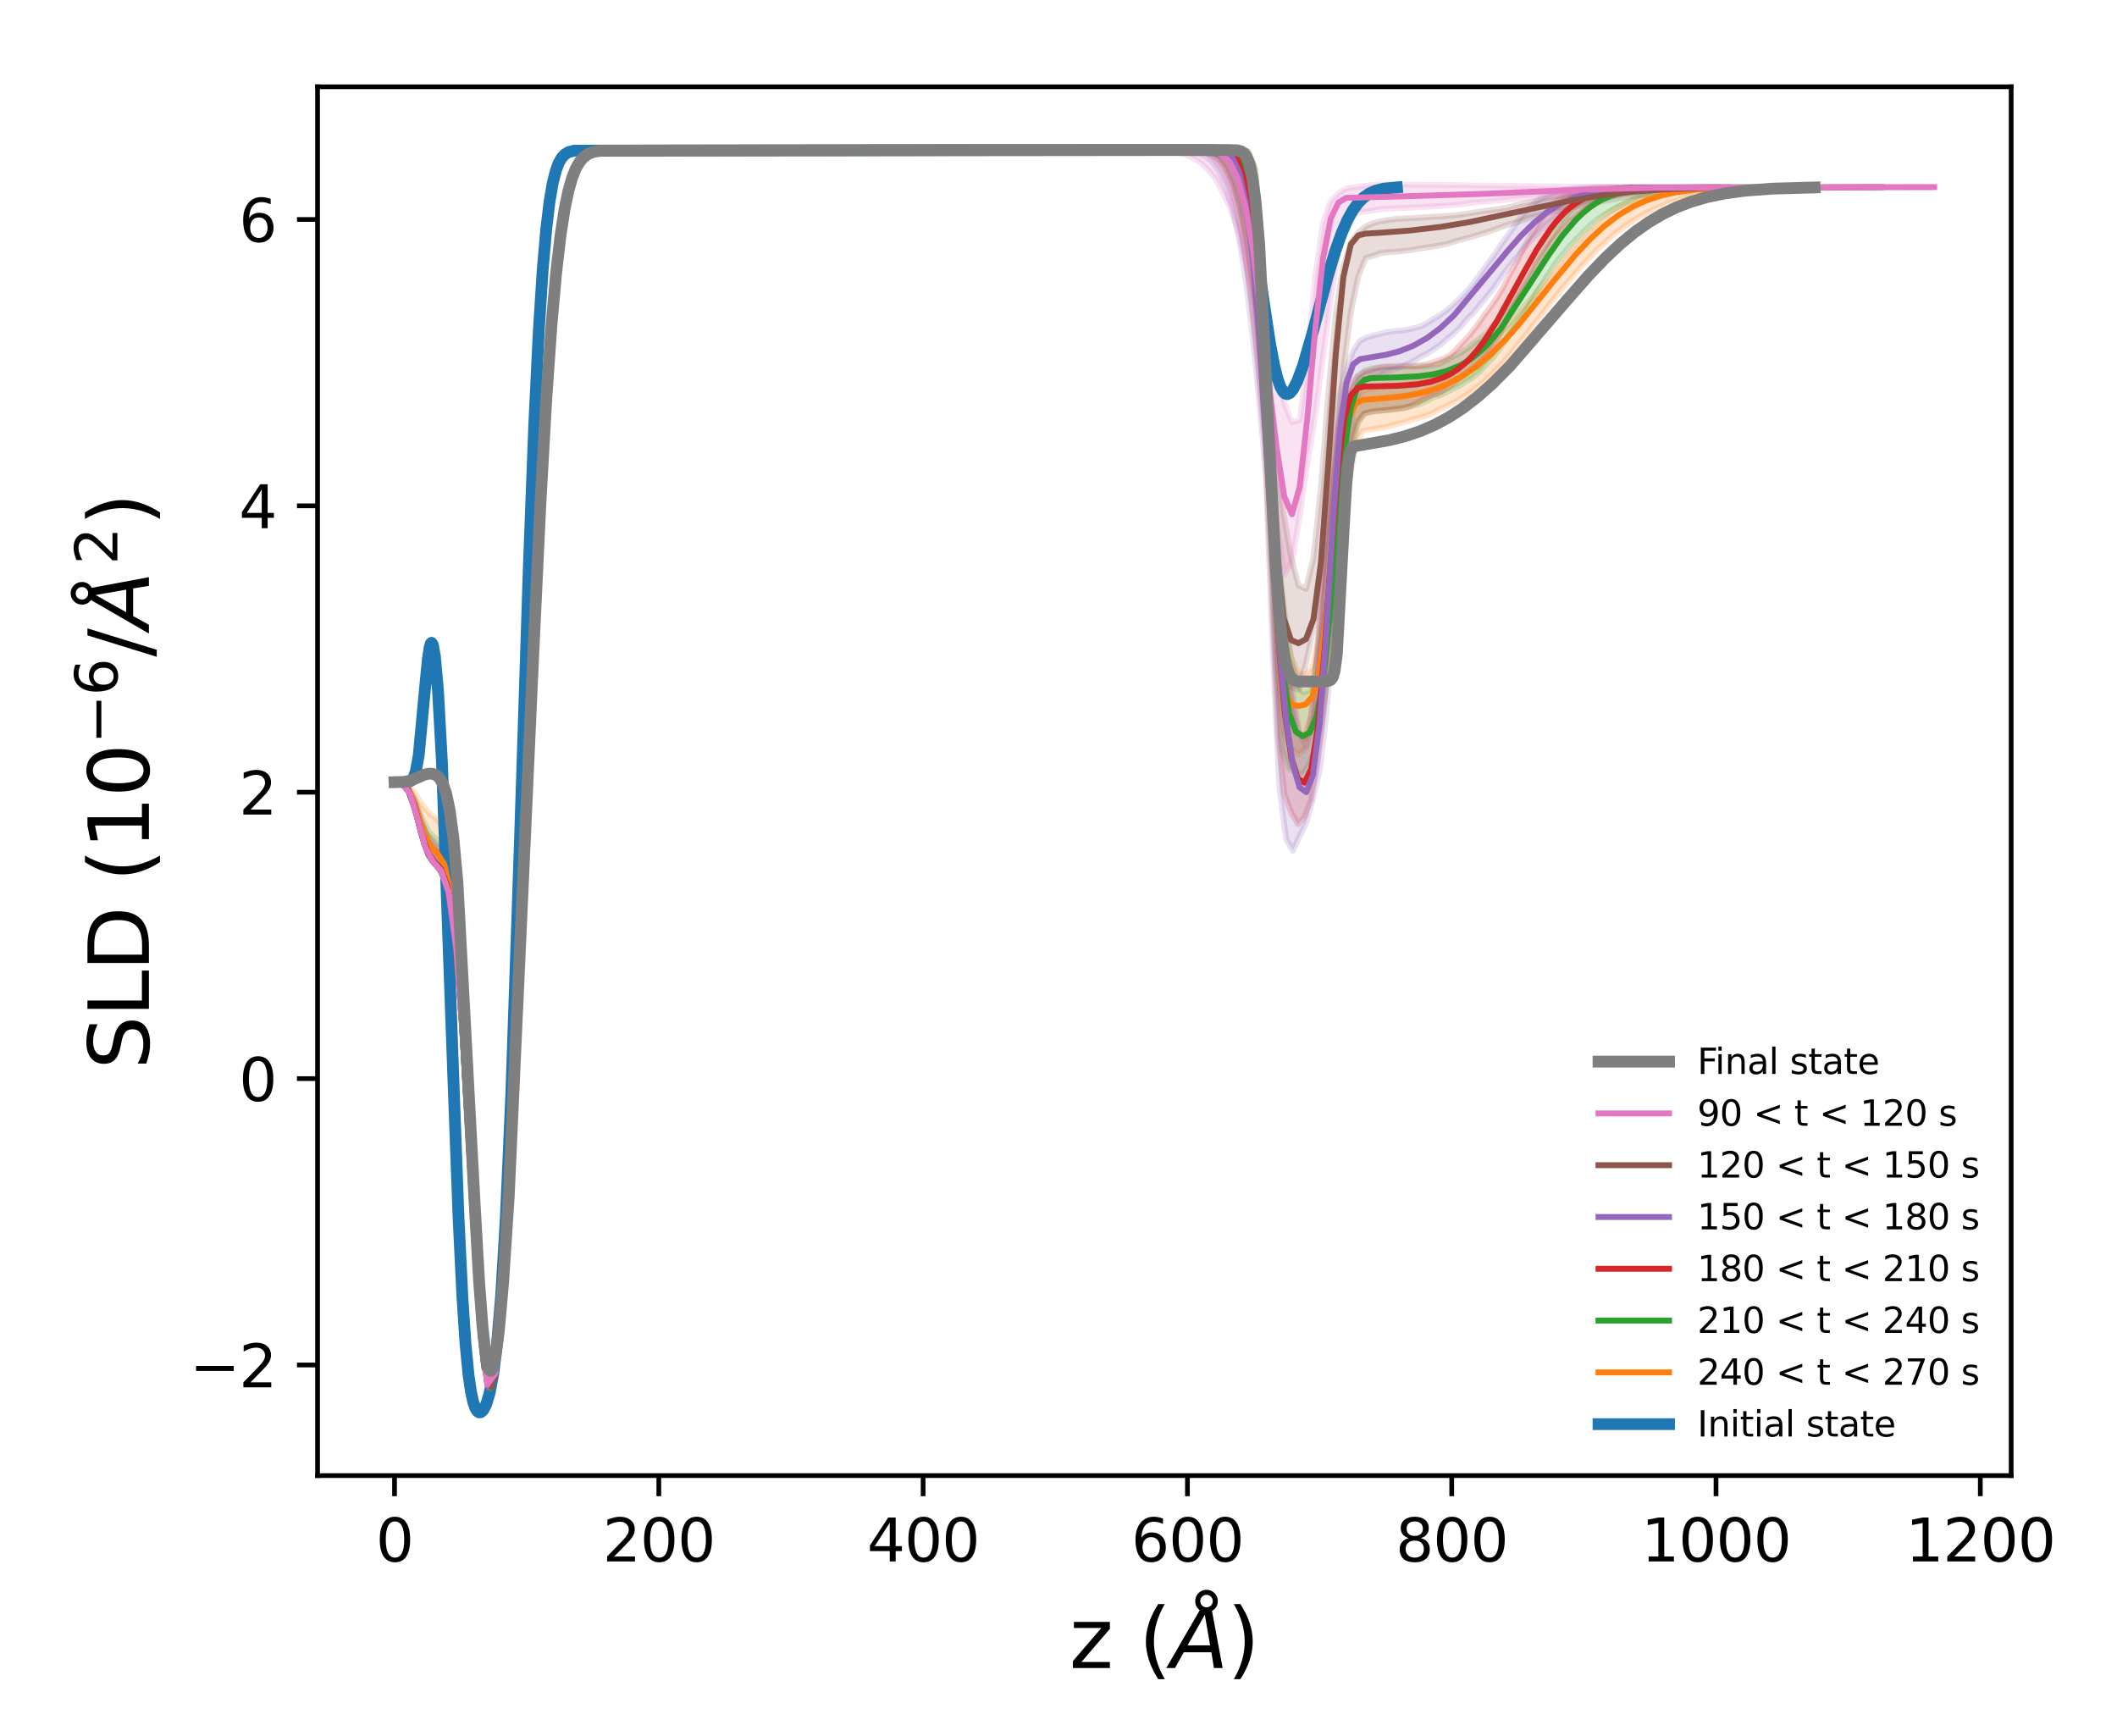 <?xml version="1.0" encoding="utf-8" standalone="no"?>
<!DOCTYPE svg PUBLIC "-//W3C//DTD SVG 1.1//EN"
  "http://www.w3.org/Graphics/SVG/1.1/DTD/svg11.dtd">
<svg xmlns:xlink="http://www.w3.org/1999/xlink" width="360pt" height="295.2pt" viewBox="0 0 360 295.2" xmlns="http://www.w3.org/2000/svg" version="1.1">
 <defs>
  <style type="text/css">*{stroke-linejoin: round; stroke-linecap: butt}</style>
 </defs>
 <g id="figure_1">
  <g id="patch_1">
   <path d="M 0 295.2 
L 360 295.2 
L 360 0 
L 0 0 
z
" style="fill: #ffffff"/>
  </g>
  <g id="axes_1">
   <g id="patch_2">
    <path d="M 54 250.92 
L 342 250.92 
L 342 14.76 
L 54 14.76 
z
" style="fill: #ffffff"/>
   </g>
   <g id="PolyCollection_1">
    <defs>
     <path id="m11cfb8975e" d="M 307.933 -263.339 
L 307.933 -263.328 
L 306.723 -263.328 
L 305.512 -263.325 
L 304.302 -263.319 
L 303.092 -263.3 
L 301.882 -263.276 
L 300.671 -263.246 
L 299.461 -263.207 
L 298.251 -263.157 
L 297.041 -263.094 
L 295.83 -263.015 
L 294.62 -262.918 
L 293.41 -262.799 
L 292.2 -262.655 
L 290.989 -262.489 
L 289.779 -262.296 
L 288.569 -262.07 
L 287.358 -261.794 
L 286.148 -261.469 
L 284.938 -261.092 
L 283.728 -260.658 
L 282.517 -260.169 
L 281.307 -259.675 
L 280.097 -259.1 
L 278.887 -258.399 
L 277.676 -257.648 
L 276.466 -256.848 
L 275.256 -255.978 
L 274.046 -255.012 
L 272.835 -253.894 
L 271.625 -252.805 
L 270.415 -251.555 
L 269.205 -250.236 
L 267.994 -248.917 
L 266.784 -247.449 
L 265.574 -246.051 
L 264.364 -244.574 
L 263.153 -242.986 
L 261.943 -241.389 
L 260.733 -239.897 
L 259.522 -238.295 
L 258.312 -236.85 
L 257.102 -235.386 
L 255.892 -233.862 
L 254.681 -232.561 
L 253.471 -231.352 
L 252.261 -230.252 
L 251.051 -229.262 
L 249.84 -228.36 
L 248.63 -227.567 
L 247.42 -226.858 
L 246.21 -226.26 
L 244.999 -225.696 
L 243.789 -225.07 
L 242.579 -224.521 
L 241.369 -224.181 
L 240.158 -223.876 
L 238.948 -223.469 
L 237.738 -223.116 
L 236.528 -222.81 
L 235.317 -222.549 
L 234.107 -222.326 
L 232.897 -222.133 
L 231.686 -221.91 
L 230.476 -219.26 
L 229.266 -212.103 
L 228.056 -202.286 
L 226.845 -191.545 
L 225.635 -182.02 
L 224.425 -175.679 
L 223.215 -171.488 
L 222.004 -167.916 
L 220.794 -166.918 
L 219.584 -167.86 
L 218.374 -170.551 
L 217.163 -182.144 
L 215.953 -210.306 
L 214.743 -232.969 
L 213.533 -247.922 
L 212.322 -258.38 
L 211.112 -264.675 
L 209.902 -267.801 
L 208.691 -269.089 
L 207.481 -269.53 
L 206.271 -269.655 
L 205.061 -269.684 
L 203.85 -269.69 
L 202.64 -269.691 
L 201.43 -269.691 
L 200.22 -269.691 
L 199.009 -269.691 
L 197.799 -269.691 
L 196.589 -269.691 
L 195.379 -269.691 
L 194.168 -269.691 
L 192.958 -269.691 
L 191.748 -269.691 
L 190.538 -269.691 
L 189.327 -269.691 
L 188.117 -269.691 
L 186.907 -269.691 
L 185.697 -269.691 
L 184.486 -269.691 
L 183.276 -269.691 
L 182.066 -269.691 
L 180.855 -269.691 
L 179.645 -269.691 
L 178.435 -269.691 
L 177.225 -269.691 
L 176.014 -269.691 
L 174.804 -269.691 
L 173.594 -269.691 
L 172.384 -269.691 
L 171.173 -269.691 
L 169.963 -269.691 
L 168.753 -269.691 
L 167.543 -269.691 
L 166.332 -269.691 
L 165.122 -269.691 
L 163.912 -269.691 
L 162.702 -269.691 
L 161.491 -269.691 
L 160.281 -269.691 
L 159.071 -269.691 
L 157.861 -269.691 
L 156.65 -269.691 
L 155.44 -269.691 
L 154.23 -269.691 
L 153.019 -269.691 
L 151.809 -269.691 
L 150.599 -269.691 
L 149.389 -269.691 
L 148.178 -269.691 
L 146.968 -269.691 
L 145.758 -269.691 
L 144.548 -269.691 
L 143.337 -269.691 
L 142.127 -269.691 
L 140.917 -269.691 
L 139.707 -269.691 
L 138.496 -269.691 
L 137.286 -269.691 
L 136.076 -269.691 
L 134.866 -269.691 
L 133.655 -269.691 
L 132.445 -269.691 
L 131.235 -269.691 
L 130.025 -269.691 
L 128.814 -269.691 
L 127.604 -269.691 
L 126.394 -269.691 
L 125.183 -269.691 
L 123.973 -269.691 
L 122.763 -269.691 
L 121.553 -269.691 
L 120.342 -269.691 
L 119.132 -269.691 
L 117.922 -269.691 
L 116.712 -269.691 
L 115.501 -269.691 
L 114.291 -269.691 
L 113.081 -269.691 
L 111.871 -269.691 
L 110.66 -269.691 
L 109.45 -269.691 
L 108.24 -269.691 
L 107.03 -269.69 
L 105.819 -269.689 
L 104.609 -269.682 
L 103.399 -269.658 
L 102.188 -269.585 
L 100.978 -269.379 
L 99.768 -268.852 
L 98.558 -267.629 
L 97.347 -265.063 
L 96.137 -260.184 
L 94.927 -251.777 
L 93.717 -238.659 
L 92.506 -220.114 
L 91.296 -196.363 
L 90.086 -168.808 
L 88.876 -139.851 
L 87.665 -112.306 
L 86.455 -88.713 
L 85.245 -70.995 
L 84.035 -60.838 
L 82.824 -60.104 
L 81.614 -70.156 
L 80.404 -89.206 
L 79.194 -111.392 
L 77.983 -129.857 
L 76.773 -141.179 
L 75.563 -146.332 
L 74.352 -148.228 
L 73.142 -149.576 
L 71.932 -152.611 
L 70.722 -157.248 
L 69.511 -160.718 
L 68.301 -161.961 
L 68.301 -162.094 
L 68.301 -162.094 
L 69.511 -161.566 
L 70.722 -160.094 
L 71.932 -158.121 
L 73.142 -156.778 
L 74.352 -155.912 
L 75.563 -153.954 
L 76.773 -148.365 
L 77.983 -136.143 
L 79.194 -116.489 
L 80.404 -92.627 
L 81.614 -72.325 
L 82.824 -61.923 
L 84.035 -62.617 
L 85.245 -72.701 
L 86.455 -90.272 
L 87.665 -113.666 
L 88.876 -140.973 
L 90.086 -169.68 
L 91.296 -196.997 
L 92.506 -220.542 
L 93.717 -238.928 
L 94.927 -251.932 
L 96.137 -260.266 
L 97.347 -265.103 
L 98.558 -267.647 
L 99.768 -268.859 
L 100.978 -269.382 
L 102.188 -269.586 
L 103.399 -269.659 
L 104.609 -269.682 
L 105.819 -269.689 
L 107.03 -269.69 
L 108.24 -269.691 
L 109.45 -269.691 
L 110.66 -269.691 
L 111.871 -269.691 
L 113.081 -269.691 
L 114.291 -269.691 
L 115.501 -269.691 
L 116.712 -269.691 
L 117.922 -269.691 
L 119.132 -269.691 
L 120.342 -269.691 
L 121.553 -269.691 
L 122.763 -269.691 
L 123.973 -269.691 
L 125.183 -269.691 
L 126.394 -269.691 
L 127.604 -269.691 
L 128.814 -269.691 
L 130.025 -269.691 
L 131.235 -269.691 
L 132.445 -269.691 
L 133.655 -269.691 
L 134.866 -269.691 
L 136.076 -269.691 
L 137.286 -269.691 
L 138.496 -269.691 
L 139.707 -269.691 
L 140.917 -269.691 
L 142.127 -269.691 
L 143.337 -269.691 
L 144.548 -269.691 
L 145.758 -269.691 
L 146.968 -269.691 
L 148.178 -269.691 
L 149.389 -269.691 
L 150.599 -269.691 
L 151.809 -269.691 
L 153.019 -269.691 
L 154.23 -269.691 
L 155.44 -269.691 
L 156.65 -269.691 
L 157.861 -269.691 
L 159.071 -269.691 
L 160.281 -269.691 
L 161.491 -269.691 
L 162.702 -269.691 
L 163.912 -269.691 
L 165.122 -269.691 
L 166.332 -269.691 
L 167.543 -269.691 
L 168.753 -269.691 
L 169.963 -269.691 
L 171.173 -269.691 
L 172.384 -269.691 
L 173.594 -269.691 
L 174.804 -269.691 
L 176.014 -269.691 
L 177.225 -269.691 
L 178.435 -269.691 
L 179.645 -269.691 
L 180.855 -269.691 
L 182.066 -269.691 
L 183.276 -269.691 
L 184.486 -269.691 
L 185.697 -269.691 
L 186.907 -269.691 
L 188.117 -269.691 
L 189.327 -269.691 
L 190.538 -269.691 
L 191.748 -269.691 
L 192.958 -269.691 
L 194.168 -269.691 
L 195.379 -269.691 
L 196.589 -269.691 
L 197.799 -269.691 
L 199.009 -269.691 
L 200.22 -269.691 
L 201.43 -269.692 
L 202.64 -269.692 
L 203.85 -269.692 
L 205.061 -269.693 
L 206.271 -269.693 
L 207.481 -269.694 
L 208.691 -269.695 
L 209.902 -269.693 
L 211.112 -269.687 
L 212.322 -269.448 
L 213.533 -266.202 
L 214.743 -248.714 
L 215.953 -219.415 
L 217.163 -202.323 
L 218.374 -190.111 
L 219.584 -183.342 
L 220.794 -180.84 
L 222.004 -180.332 
L 223.215 -182.016 
L 224.425 -187.813 
L 225.635 -198.711 
L 226.845 -210.368 
L 228.056 -219.103 
L 229.266 -224.433 
L 230.476 -227.033 
L 231.686 -228.628 
L 232.897 -229.13 
L 234.107 -229.417 
L 235.317 -229.507 
L 236.528 -229.611 
L 237.738 -229.739 
L 238.948 -229.949 
L 240.158 -230.081 
L 241.369 -230.4 
L 242.579 -230.689 
L 243.789 -231.101 
L 244.999 -231.579 
L 246.21 -232.092 
L 247.42 -232.569 
L 248.63 -233.149 
L 249.84 -233.895 
L 251.051 -234.921 
L 252.261 -236.049 
L 253.471 -237.094 
L 254.681 -238.199 
L 255.892 -239.372 
L 257.102 -240.66 
L 258.312 -242.1 
L 259.522 -243.524 
L 260.733 -244.819 
L 261.943 -246.32 
L 263.153 -247.746 
L 264.364 -249.251 
L 265.574 -250.933 
L 266.784 -252.357 
L 267.994 -253.72 
L 269.205 -255.027 
L 270.415 -256.241 
L 271.625 -257.289 
L 272.835 -258.37 
L 274.046 -259.272 
L 275.256 -260.081 
L 276.466 -260.755 
L 277.676 -261.313 
L 278.887 -261.805 
L 280.097 -262.204 
L 281.307 -262.515 
L 282.517 -262.751 
L 283.728 -262.926 
L 284.938 -263.059 
L 286.148 -263.157 
L 287.358 -263.228 
L 288.569 -263.279 
L 289.779 -263.314 
L 290.989 -263.334 
L 292.2 -263.337 
L 293.41 -263.337 
L 294.62 -263.337 
L 295.83 -263.338 
L 297.041 -263.338 
L 298.251 -263.338 
L 299.461 -263.338 
L 300.671 -263.338 
L 301.882 -263.338 
L 303.092 -263.338 
L 304.302 -263.338 
L 305.512 -263.339 
L 306.723 -263.339 
L 307.933 -263.339 
z
" style="stroke: #ff7f0e; stroke-opacity: 0.2"/>
    </defs>
    <g clip-path="url(#pe4356e221a)">
     <use xlink:href="#m11cfb8975e" x="0" y="295.2" style="fill: #ff7f0e; fill-opacity: 0.2; stroke: #ff7f0e; stroke-opacity: 0.2"/>
    </g>
   </g>
   <g id="PolyCollection_2">
    <defs>
     <path id="me2d1d30a6e" d="M 298.176 -263.343 
L 298.176 -263.333 
L 297.015 -263.333 
L 295.854 -263.333 
L 294.693 -263.332 
L 293.531 -263.327 
L 292.37 -263.306 
L 291.209 -263.277 
L 290.048 -263.24 
L 288.886 -263.191 
L 287.725 -263.128 
L 286.564 -263.046 
L 285.403 -262.943 
L 284.241 -262.814 
L 283.08 -262.645 
L 281.919 -262.428 
L 280.758 -262.17 
L 279.597 -261.851 
L 278.435 -261.469 
L 277.274 -261.015 
L 276.113 -260.497 
L 274.952 -259.944 
L 273.79 -259.318 
L 272.629 -258.615 
L 271.468 -257.802 
L 270.307 -256.792 
L 269.145 -255.681 
L 267.984 -254.477 
L 266.823 -253.24 
L 265.662 -251.87 
L 264.501 -250.411 
L 263.339 -248.644 
L 262.178 -246.869 
L 261.017 -245.074 
L 259.856 -242.962 
L 258.694 -241.162 
L 257.533 -239.488 
L 256.372 -237.83 
L 255.211 -236.11 
L 254.049 -234.626 
L 252.888 -233.38 
L 251.727 -232.086 
L 250.566 -231.092 
L 249.405 -230.385 
L 248.243 -229.656 
L 247.082 -229.052 
L 245.921 -228.489 
L 244.76 -227.92 
L 243.598 -227.617 
L 242.437 -226.937 
L 241.276 -226.462 
L 240.115 -226.155 
L 238.953 -225.912 
L 237.792 -225.721 
L 236.631 -225.587 
L 235.47 -225.429 
L 234.308 -225.311 
L 233.147 -225.147 
L 231.986 -224.945 
L 230.825 -222.948 
L 229.664 -217.729 
L 228.502 -207.975 
L 227.341 -195.054 
L 226.18 -182.475 
L 225.019 -174.904 
L 223.857 -168.149 
L 222.696 -165.535 
L 221.535 -163.373 
L 220.374 -163.967 
L 219.212 -164.46 
L 218.051 -167.569 
L 216.89 -182.066 
L 215.729 -213.602 
L 214.568 -231.402 
L 213.406 -244.294 
L 212.245 -253.613 
L 211.084 -260.369 
L 209.923 -264.76 
L 208.761 -267.319 
L 207.6 -268.656 
L 206.439 -269.282 
L 205.278 -269.545 
L 204.116 -269.644 
L 202.955 -269.677 
L 201.794 -269.687 
L 200.633 -269.69 
L 199.471 -269.691 
L 198.31 -269.691 
L 197.149 -269.691 
L 195.988 -269.691 
L 194.827 -269.691 
L 193.665 -269.691 
L 192.504 -269.691 
L 191.343 -269.691 
L 190.182 -269.691 
L 189.02 -269.691 
L 187.859 -269.691 
L 186.698 -269.691 
L 185.537 -269.691 
L 184.375 -269.691 
L 183.214 -269.691 
L 182.053 -269.691 
L 180.892 -269.691 
L 179.731 -269.691 
L 178.569 -269.691 
L 177.408 -269.691 
L 176.247 -269.691 
L 175.086 -269.691 
L 173.924 -269.691 
L 172.763 -269.691 
L 171.602 -269.691 
L 170.441 -269.691 
L 169.279 -269.691 
L 168.118 -269.691 
L 166.957 -269.691 
L 165.796 -269.691 
L 164.634 -269.691 
L 163.473 -269.691 
L 162.312 -269.691 
L 161.151 -269.691 
L 159.99 -269.691 
L 158.828 -269.691 
L 157.667 -269.691 
L 156.506 -269.691 
L 155.345 -269.691 
L 154.183 -269.691 
L 153.022 -269.691 
L 151.861 -269.691 
L 150.7 -269.691 
L 149.538 -269.691 
L 148.377 -269.691 
L 147.216 -269.691 
L 146.055 -269.691 
L 144.894 -269.691 
L 143.732 -269.691 
L 142.571 -269.691 
L 141.41 -269.691 
L 140.249 -269.691 
L 139.087 -269.691 
L 137.926 -269.691 
L 136.765 -269.691 
L 135.604 -269.691 
L 134.442 -269.691 
L 133.281 -269.691 
L 132.12 -269.691 
L 130.959 -269.691 
L 129.797 -269.691 
L 128.636 -269.691 
L 127.475 -269.691 
L 126.314 -269.691 
L 125.153 -269.691 
L 123.991 -269.691 
L 122.83 -269.691 
L 121.669 -269.691 
L 120.508 -269.691 
L 119.346 -269.691 
L 118.185 -269.691 
L 117.024 -269.691 
L 115.863 -269.691 
L 114.701 -269.691 
L 113.54 -269.691 
L 112.379 -269.691 
L 111.218 -269.691 
L 110.057 -269.691 
L 108.895 -269.691 
L 107.734 -269.691 
L 106.573 -269.69 
L 105.412 -269.687 
L 104.25 -269.677 
L 103.089 -269.647 
L 101.928 -269.557 
L 100.767 -269.318 
L 99.605 -268.739 
L 98.444 -267.458 
L 97.283 -264.871 
L 96.122 -260.101 
L 94.961 -252.069 
L 93.799 -239.723 
L 92.638 -222.396 
L 91.477 -200.196 
L 90.316 -174.227 
L 89.154 -146.494 
L 87.993 -119.468 
L 86.832 -95.501 
L 85.671 -76.448 
L 84.509 -63.785 
L 83.348 -59.083 
L 82.187 -63.965 
L 81.026 -78.364 
L 79.864 -98.873 
L 78.703 -119.329 
L 77.542 -134.536 
L 76.381 -143.118 
L 75.22 -146.829 
L 74.058 -148.265 
L 72.897 -149.784 
L 71.736 -153.15 
L 70.575 -157.707 
L 69.413 -160.868 
L 68.252 -161.977 
L 68.252 -162.047 
L 68.252 -162.047 
L 69.413 -161.298 
L 70.575 -159.164 
L 71.736 -156.086 
L 72.897 -153.792 
L 74.058 -152.655 
L 75.22 -151.239 
L 76.381 -147.372 
L 77.542 -138.407 
L 78.703 -122.516 
L 79.864 -101.158 
L 81.026 -80.027 
L 82.187 -65.45 
L 83.348 -60.455 
L 84.509 -65.056 
L 85.671 -77.659 
L 86.832 -96.602 
L 87.993 -120.419 
L 89.154 -147.274 
L 90.316 -174.831 
L 91.477 -200.636 
L 92.638 -222.695 
L 93.799 -239.912 
L 94.961 -252.18 
L 96.122 -260.162 
L 97.283 -264.902 
L 98.444 -267.472 
L 99.605 -268.745 
L 100.767 -269.32 
L 101.928 -269.557 
L 103.089 -269.647 
L 104.25 -269.678 
L 105.412 -269.687 
L 106.573 -269.69 
L 107.734 -269.691 
L 108.895 -269.691 
L 110.057 -269.691 
L 111.218 -269.691 
L 112.379 -269.691 
L 113.54 -269.691 
L 114.701 -269.691 
L 115.863 -269.691 
L 117.024 -269.691 
L 118.185 -269.691 
L 119.346 -269.691 
L 120.508 -269.691 
L 121.669 -269.691 
L 122.83 -269.691 
L 123.991 -269.691 
L 125.153 -269.691 
L 126.314 -269.691 
L 127.475 -269.691 
L 128.636 -269.691 
L 129.797 -269.691 
L 130.959 -269.691 
L 132.12 -269.691 
L 133.281 -269.691 
L 134.442 -269.691 
L 135.604 -269.691 
L 136.765 -269.691 
L 137.926 -269.691 
L 139.087 -269.691 
L 140.249 -269.691 
L 141.41 -269.691 
L 142.571 -269.691 
L 143.732 -269.691 
L 144.894 -269.691 
L 146.055 -269.691 
L 147.216 -269.691 
L 148.377 -269.691 
L 149.538 -269.691 
L 150.7 -269.691 
L 151.861 -269.691 
L 153.022 -269.691 
L 154.183 -269.691 
L 155.345 -269.691 
L 156.506 -269.691 
L 157.667 -269.691 
L 158.828 -269.691 
L 159.99 -269.691 
L 161.151 -269.691 
L 162.312 -269.691 
L 163.473 -269.691 
L 164.634 -269.691 
L 165.796 -269.691 
L 166.957 -269.691 
L 168.118 -269.691 
L 169.279 -269.691 
L 170.441 -269.691 
L 171.602 -269.691 
L 172.763 -269.691 
L 173.924 -269.691 
L 175.086 -269.691 
L 176.247 -269.691 
L 177.408 -269.691 
L 178.569 -269.691 
L 179.731 -269.691 
L 180.892 -269.691 
L 182.053 -269.691 
L 183.214 -269.691 
L 184.375 -269.691 
L 185.537 -269.691 
L 186.698 -269.691 
L 187.859 -269.691 
L 189.02 -269.691 
L 190.182 -269.691 
L 191.343 -269.691 
L 192.504 -269.691 
L 193.665 -269.691 
L 194.827 -269.691 
L 195.988 -269.691 
L 197.149 -269.691 
L 198.31 -269.691 
L 199.471 -269.691 
L 200.633 -269.691 
L 201.794 -269.691 
L 202.955 -269.691 
L 204.116 -269.691 
L 205.278 -269.691 
L 206.439 -269.691 
L 207.6 -269.691 
L 208.761 -269.691 
L 209.923 -269.691 
L 211.084 -269.684 
L 212.245 -269.467 
L 213.406 -266.645 
L 214.568 -251.576 
L 215.729 -222.216 
L 216.89 -206.182 
L 218.051 -194.338 
L 219.212 -185.155 
L 220.374 -179.546 
L 221.535 -177.518 
L 222.696 -177.785 
L 223.857 -182.261 
L 225.019 -191.562 
L 226.18 -203.921 
L 227.341 -215.619 
L 228.502 -223.592 
L 229.664 -228.121 
L 230.825 -231.152 
L 231.986 -232.112 
L 233.147 -232.576 
L 234.308 -232.643 
L 235.47 -232.752 
L 236.631 -232.777 
L 237.792 -232.812 
L 238.953 -232.851 
L 240.115 -232.851 
L 241.276 -232.853 
L 242.437 -232.971 
L 243.598 -233.059 
L 244.76 -233.332 
L 245.921 -233.932 
L 247.082 -234.547 
L 248.243 -235.151 
L 249.405 -235.895 
L 250.566 -236.792 
L 251.727 -237.689 
L 252.888 -238.651 
L 254.049 -239.989 
L 255.211 -241.406 
L 256.372 -242.766 
L 257.533 -244.328 
L 258.694 -246.086 
L 259.856 -247.946 
L 261.017 -250.085 
L 262.178 -252 
L 263.339 -254.082 
L 264.501 -255.903 
L 265.662 -257.657 
L 266.823 -259.093 
L 267.984 -260.217 
L 269.145 -261.237 
L 270.307 -261.988 
L 271.468 -262.511 
L 272.629 -262.86 
L 273.79 -263.081 
L 274.952 -263.216 
L 276.113 -263.295 
L 277.274 -263.338 
L 278.435 -263.341 
L 279.597 -263.342 
L 280.758 -263.342 
L 281.919 -263.342 
L 283.08 -263.343 
L 284.241 -263.343 
L 285.403 -263.343 
L 286.564 -263.343 
L 287.725 -263.343 
L 288.886 -263.343 
L 290.048 -263.343 
L 291.209 -263.343 
L 292.37 -263.343 
L 293.531 -263.343 
L 294.693 -263.343 
L 295.854 -263.343 
L 297.015 -263.343 
L 298.176 -263.343 
z
" style="stroke: #2ca02c; stroke-opacity: 0.2"/>
    </defs>
    <g clip-path="url(#pe4356e221a)">
     <use xlink:href="#me2d1d30a6e" x="0" y="295.2" style="fill: #2ca02c; fill-opacity: 0.2; stroke: #2ca02c; stroke-opacity: 0.2"/>
    </g>
   </g>
   <g id="PolyCollection_3">
    <defs>
     <path id="m180b02b5ad" d="M 291.874 -263.344 
L 291.874 -263.332 
L 290.745 -263.332 
L 289.615 -263.332 
L 288.486 -263.332 
L 287.356 -263.332 
L 286.226 -263.328 
L 285.097 -263.303 
L 283.967 -263.268 
L 282.838 -263.219 
L 281.708 -263.153 
L 280.579 -263.066 
L 279.449 -262.954 
L 278.319 -262.811 
L 277.19 -262.628 
L 276.06 -262.398 
L 274.931 -262.113 
L 273.801 -261.765 
L 272.672 -261.363 
L 271.542 -260.886 
L 270.413 -260.232 
L 269.283 -259.434 
L 268.153 -258.54 
L 267.024 -257.635 
L 265.894 -256.381 
L 264.765 -255.102 
L 263.635 -253.754 
L 262.506 -252.149 
L 261.376 -250.507 
L 260.246 -248.275 
L 259.117 -246.383 
L 257.987 -244.397 
L 256.858 -242.031 
L 255.728 -239.834 
L 254.599 -237.67 
L 253.469 -235.697 
L 252.34 -234.338 
L 251.21 -233.231 
L 250.08 -232.363 
L 248.951 -231.526 
L 247.821 -230.56 
L 246.692 -229.65 
L 245.562 -228.905 
L 244.433 -228.264 
L 243.303 -227.892 
L 242.173 -227.392 
L 241.044 -226.756 
L 239.914 -226.197 
L 238.785 -225.812 
L 237.655 -225.649 
L 236.526 -225.53 
L 235.396 -225.446 
L 234.266 -225.365 
L 233.137 -225.213 
L 232.007 -224.843 
L 230.878 -223.663 
L 229.748 -219.572 
L 228.619 -212.599 
L 227.489 -201.623 
L 226.36 -188.034 
L 225.23 -175.769 
L 224.1 -166.641 
L 222.971 -159.257 
L 221.841 -156.303 
L 220.712 -155.069 
L 219.582 -157.022 
L 218.453 -160.048 
L 217.323 -169.904 
L 216.193 -196.568 
L 215.064 -219.907 
L 213.934 -232.79 
L 212.805 -243.901 
L 211.675 -252.595 
L 210.546 -259.09 
L 209.416 -263.557 
L 208.286 -266.386 
L 207.157 -268.036 
L 206.027 -268.922 
L 204.898 -269.359 
L 203.768 -269.559 
L 202.639 -269.642 
L 201.509 -269.674 
L 200.38 -269.686 
L 199.25 -269.689 
L 198.12 -269.69 
L 196.991 -269.691 
L 195.861 -269.691 
L 194.732 -269.691 
L 193.602 -269.691 
L 192.473 -269.691 
L 191.343 -269.691 
L 190.213 -269.691 
L 189.084 -269.691 
L 187.954 -269.691 
L 186.825 -269.691 
L 185.695 -269.691 
L 184.566 -269.691 
L 183.436 -269.691 
L 182.307 -269.691 
L 181.177 -269.691 
L 180.047 -269.691 
L 178.918 -269.691 
L 177.788 -269.691 
L 176.659 -269.691 
L 175.529 -269.691 
L 174.4 -269.691 
L 173.27 -269.691 
L 172.14 -269.691 
L 171.011 -269.691 
L 169.881 -269.691 
L 168.752 -269.691 
L 167.622 -269.691 
L 166.493 -269.691 
L 165.363 -269.691 
L 164.233 -269.691 
L 163.104 -269.691 
L 161.974 -269.691 
L 160.845 -269.691 
L 159.715 -269.691 
L 158.586 -269.691 
L 157.456 -269.691 
L 156.327 -269.691 
L 155.197 -269.691 
L 154.067 -269.691 
L 152.938 -269.691 
L 151.808 -269.691 
L 150.679 -269.691 
L 149.549 -269.691 
L 148.42 -269.691 
L 147.29 -269.691 
L 146.16 -269.691 
L 145.031 -269.691 
L 143.901 -269.691 
L 142.772 -269.691 
L 141.642 -269.691 
L 140.513 -269.691 
L 139.383 -269.691 
L 138.253 -269.691 
L 137.124 -269.691 
L 135.994 -269.691 
L 134.865 -269.691 
L 133.735 -269.691 
L 132.606 -269.691 
L 131.476 -269.691 
L 130.347 -269.691 
L 129.217 -269.691 
L 128.087 -269.691 
L 126.958 -269.691 
L 125.828 -269.691 
L 124.699 -269.691 
L 123.569 -269.691 
L 122.44 -269.691 
L 121.31 -269.691 
L 120.18 -269.691 
L 119.051 -269.691 
L 117.921 -269.691 
L 116.792 -269.691 
L 115.662 -269.691 
L 114.533 -269.691 
L 113.403 -269.691 
L 112.273 -269.691 
L 111.144 -269.691 
L 110.014 -269.691 
L 108.885 -269.691 
L 107.755 -269.691 
L 106.626 -269.69 
L 105.496 -269.688 
L 104.367 -269.679 
L 103.237 -269.653 
L 102.107 -269.577 
L 100.978 -269.379 
L 99.848 -268.903 
L 98.719 -267.852 
L 97.589 -265.725 
L 96.46 -261.776 
L 95.33 -255.048 
L 94.2 -244.532 
L 93.071 -229.454 
L 91.941 -209.618 
L 90.812 -185.678 
L 89.682 -159.172 
L 88.553 -132.252 
L 87.423 -107.201 
L 86.294 -85.971 
L 85.164 -70.051 
L 84.034 -60.801 
L 82.905 -59.773 
L 81.775 -68.078 
L 80.646 -84.681 
L 79.516 -105.302 
L 78.387 -124.155 
L 77.257 -137.261 
L 76.127 -144.295 
L 74.998 -147.244 
L 73.868 -148.491 
L 72.739 -150.152 
L 71.609 -153.66 
L 70.48 -158.06 
L 69.35 -160.977 
L 68.22 -161.99 
L 68.22 -162.036 
L 68.22 -162.036 
L 69.35 -161.258 
L 70.48 -159.014 
L 71.609 -155.628 
L 72.739 -152.919 
L 73.868 -151.583 
L 74.998 -150.392 
L 76.127 -147.382 
L 77.257 -140.139 
L 78.387 -126.64 
L 79.516 -107.522 
L 80.646 -86.484 
L 81.775 -69.794 
L 82.905 -61.623 
L 84.034 -62.676 
L 85.164 -71.863 
L 86.294 -87.645 
L 87.423 -108.685 
L 88.553 -133.508 
L 89.682 -160.182 
L 90.812 -186.446 
L 91.941 -210.167 
L 93.071 -229.821 
L 94.2 -244.762 
L 95.33 -255.182 
L 96.46 -261.848 
L 97.589 -265.762 
L 98.719 -267.869 
L 99.848 -268.91 
L 100.978 -269.382 
L 102.107 -269.578 
L 103.237 -269.653 
L 104.367 -269.679 
L 105.496 -269.688 
L 106.626 -269.69 
L 107.755 -269.691 
L 108.885 -269.691 
L 110.014 -269.691 
L 111.144 -269.691 
L 112.273 -269.691 
L 113.403 -269.691 
L 114.533 -269.691 
L 115.662 -269.691 
L 116.792 -269.691 
L 117.921 -269.691 
L 119.051 -269.691 
L 120.18 -269.691 
L 121.31 -269.691 
L 122.44 -269.691 
L 123.569 -269.691 
L 124.699 -269.691 
L 125.828 -269.691 
L 126.958 -269.691 
L 128.087 -269.691 
L 129.217 -269.691 
L 130.347 -269.691 
L 131.476 -269.691 
L 132.606 -269.691 
L 133.735 -269.691 
L 134.865 -269.691 
L 135.994 -269.691 
L 137.124 -269.691 
L 138.253 -269.691 
L 139.383 -269.691 
L 140.513 -269.691 
L 141.642 -269.691 
L 142.772 -269.691 
L 143.901 -269.691 
L 145.031 -269.691 
L 146.16 -269.691 
L 147.29 -269.691 
L 148.42 -269.691 
L 149.549 -269.691 
L 150.679 -269.691 
L 151.808 -269.691 
L 152.938 -269.691 
L 154.067 -269.691 
L 155.197 -269.691 
L 156.327 -269.691 
L 157.456 -269.691 
L 158.586 -269.691 
L 159.715 -269.691 
L 160.845 -269.691 
L 161.974 -269.691 
L 163.104 -269.691 
L 164.233 -269.691 
L 165.363 -269.691 
L 166.493 -269.691 
L 167.622 -269.691 
L 168.752 -269.691 
L 169.881 -269.691 
L 171.011 -269.691 
L 172.14 -269.691 
L 173.27 -269.691 
L 174.4 -269.691 
L 175.529 -269.691 
L 176.659 -269.691 
L 177.788 -269.691 
L 178.918 -269.691 
L 180.047 -269.691 
L 181.177 -269.691 
L 182.307 -269.691 
L 183.436 -269.691 
L 184.566 -269.691 
L 185.695 -269.691 
L 186.825 -269.691 
L 187.954 -269.691 
L 189.084 -269.691 
L 190.213 -269.691 
L 191.343 -269.691 
L 192.473 -269.691 
L 193.602 -269.691 
L 194.732 -269.691 
L 195.861 -269.691 
L 196.991 -269.691 
L 198.12 -269.691 
L 199.25 -269.691 
L 200.38 -269.691 
L 201.509 -269.691 
L 202.639 -269.691 
L 203.768 -269.691 
L 204.898 -269.691 
L 206.027 -269.691 
L 207.157 -269.691 
L 208.286 -269.691 
L 209.416 -269.691 
L 210.546 -269.68 
L 211.675 -269.49 
L 212.805 -267.723 
L 213.934 -258.615 
L 215.064 -233.822 
L 216.193 -210.075 
L 217.323 -196.429 
L 218.453 -185.235 
L 219.582 -176.52 
L 220.712 -170.962 
L 221.841 -169.573 
L 222.971 -173.634 
L 224.1 -185.926 
L 225.23 -201.312 
L 226.36 -213.712 
L 227.489 -222.631 
L 228.619 -227.031 
L 229.748 -229.771 
L 230.878 -231.229 
L 232.007 -231.919 
L 233.137 -232.214 
L 234.266 -232.663 
L 235.396 -232.869 
L 236.526 -232.927 
L 237.655 -232.972 
L 238.785 -233.014 
L 239.914 -233.021 
L 241.044 -233.043 
L 242.173 -233.18 
L 243.303 -233.424 
L 244.433 -233.856 
L 245.562 -234.22 
L 246.692 -234.849 
L 247.821 -235.954 
L 248.951 -237.179 
L 250.08 -238.43 
L 251.21 -239.875 
L 252.34 -241.524 
L 253.469 -242.993 
L 254.599 -244.604 
L 255.728 -246.512 
L 256.858 -248.752 
L 257.987 -250.761 
L 259.117 -253.016 
L 260.246 -255.076 
L 261.376 -256.882 
L 262.506 -258.488 
L 263.635 -260.002 
L 264.765 -261.074 
L 265.894 -261.866 
L 267.024 -262.405 
L 268.153 -262.765 
L 269.283 -263.006 
L 270.413 -263.161 
L 271.542 -263.26 
L 272.672 -263.328 
L 273.801 -263.342 
L 274.931 -263.342 
L 276.06 -263.343 
L 277.19 -263.343 
L 278.319 -263.343 
L 279.449 -263.344 
L 280.579 -263.344 
L 281.708 -263.344 
L 282.838 -263.344 
L 283.967 -263.344 
L 285.097 -263.344 
L 286.226 -263.344 
L 287.356 -263.344 
L 288.486 -263.344 
L 289.615 -263.344 
L 290.745 -263.344 
L 291.874 -263.344 
z
" style="stroke: #d62728; stroke-opacity: 0.2"/>
    </defs>
    <g clip-path="url(#pe4356e221a)">
     <use xlink:href="#m180b02b5ad" x="0" y="295.2" style="fill: #d62728; fill-opacity: 0.2; stroke: #d62728; stroke-opacity: 0.2"/>
    </g>
   </g>
   <g id="PolyCollection_4">
    <defs>
     <path id="m7da69fd200" d="M 293.962 -263.351 
L 293.962 -263.339 
L 292.822 -263.339 
L 291.682 -263.339 
L 290.542 -263.339 
L 289.402 -263.339 
L 288.262 -263.339 
L 287.122 -263.337 
L 285.982 -263.323 
L 284.842 -263.302 
L 283.701 -263.273 
L 282.561 -263.236 
L 281.421 -263.188 
L 280.281 -263.128 
L 279.141 -263.049 
L 278.001 -262.957 
L 276.861 -262.822 
L 275.721 -262.666 
L 274.581 -262.483 
L 273.441 -262.263 
L 272.301 -261.983 
L 271.161 -261.638 
L 270.021 -261.242 
L 268.881 -260.809 
L 267.741 -260.272 
L 266.601 -259.622 
L 265.461 -258.882 
L 264.321 -258.095 
L 263.18 -257.218 
L 262.04 -256.116 
L 260.9 -254.923 
L 259.76 -253.724 
L 258.62 -252.324 
L 257.48 -250.955 
L 256.34 -249.537 
L 255.2 -247.955 
L 254.06 -246.328 
L 252.92 -244.858 
L 251.78 -243.541 
L 250.64 -242.113 
L 249.5 -241.001 
L 248.36 -239.579 
L 247.22 -238.487 
L 246.08 -237.575 
L 244.94 -236.562 
L 243.8 -235.814 
L 242.659 -235.042 
L 241.519 -234.517 
L 240.379 -233.765 
L 239.239 -233.267 
L 238.099 -232.742 
L 236.959 -232.417 
L 235.819 -231.998 
L 234.679 -231.433 
L 233.539 -230.934 
L 232.399 -230.651 
L 231.259 -229.265 
L 230.119 -225.89 
L 228.979 -217.222 
L 227.839 -204.578 
L 226.699 -188.444 
L 225.559 -173.782 
L 224.419 -164.173 
L 223.279 -159.411 
L 222.138 -155.323 
L 220.998 -152.988 
L 219.858 -150.539 
L 218.718 -152.468 
L 217.578 -161.071 
L 216.438 -183.948 
L 215.298 -213.987 
L 214.158 -226.791 
L 213.018 -238.015 
L 211.878 -247.391 
L 210.738 -254.499 
L 209.598 -259.688 
L 208.458 -263.435 
L 207.318 -265.978 
L 206.178 -267.603 
L 205.038 -268.58 
L 203.898 -269.131 
L 202.758 -269.424 
L 201.617 -269.572 
L 200.477 -269.641 
L 199.337 -269.671 
L 198.197 -269.683 
L 197.057 -269.688 
L 195.917 -269.69 
L 194.777 -269.691 
L 193.637 -269.691 
L 192.497 -269.691 
L 191.357 -269.691 
L 190.217 -269.691 
L 189.077 -269.691 
L 187.937 -269.691 
L 186.797 -269.691 
L 185.657 -269.691 
L 184.517 -269.691 
L 183.377 -269.691 
L 182.237 -269.691 
L 181.096 -269.691 
L 179.956 -269.691 
L 178.816 -269.691 
L 177.676 -269.691 
L 176.536 -269.691 
L 175.396 -269.691 
L 174.256 -269.691 
L 173.116 -269.691 
L 171.976 -269.691 
L 170.836 -269.691 
L 169.696 -269.691 
L 168.556 -269.691 
L 167.416 -269.691 
L 166.276 -269.691 
L 165.136 -269.691 
L 163.996 -269.691 
L 162.856 -269.691 
L 161.716 -269.691 
L 160.575 -269.691 
L 159.435 -269.691 
L 158.295 -269.691 
L 157.155 -269.691 
L 156.015 -269.691 
L 154.875 -269.691 
L 153.735 -269.691 
L 152.595 -269.691 
L 151.455 -269.691 
L 150.315 -269.691 
L 149.175 -269.691 
L 148.035 -269.691 
L 146.895 -269.691 
L 145.755 -269.691 
L 144.615 -269.691 
L 143.475 -269.691 
L 142.335 -269.691 
L 141.195 -269.691 
L 140.054 -269.691 
L 138.914 -269.691 
L 137.774 -269.691 
L 136.634 -269.691 
L 135.494 -269.691 
L 134.354 -269.691 
L 133.214 -269.691 
L 132.074 -269.691 
L 130.934 -269.691 
L 129.794 -269.691 
L 128.654 -269.691 
L 127.514 -269.691 
L 126.374 -269.691 
L 125.234 -269.691 
L 124.094 -269.691 
L 122.954 -269.691 
L 121.814 -269.691 
L 120.674 -269.691 
L 119.533 -269.691 
L 118.393 -269.691 
L 117.253 -269.691 
L 116.113 -269.691 
L 114.973 -269.691 
L 113.833 -269.691 
L 112.693 -269.691 
L 111.553 -269.691 
L 110.413 -269.691 
L 109.273 -269.691 
L 108.133 -269.691 
L 106.993 -269.69 
L 105.853 -269.689 
L 104.713 -269.683 
L 103.573 -269.664 
L 102.433 -269.607 
L 101.293 -269.453 
L 100.153 -269.072 
L 99.012 -268.204 
L 97.872 -266.396 
L 96.732 -262.945 
L 95.592 -256.911 
L 94.452 -247.249 
L 93.312 -233.077 
L 92.172 -214.037 
L 91.032 -190.605 
L 89.892 -164.193 
L 88.752 -136.925 
L 87.612 -111.165 
L 86.472 -88.998 
L 85.332 -72.027 
L 84.192 -61.618 
L 83.052 -59.359 
L 81.912 -66.544 
L 80.772 -82.519 
L 79.632 -103.177 
L 78.491 -122.586 
L 77.351 -136.391 
L 76.211 -143.896 
L 75.071 -147.078 
L 73.931 -148.377 
L 72.791 -149.989 
L 71.651 -153.463 
L 70.511 -157.932 
L 69.371 -160.938 
L 68.231 -161.985 
L 68.231 -162.029 
L 68.231 -162.029 
L 69.371 -161.204 
L 70.511 -158.836 
L 71.651 -155.315 
L 72.791 -152.568 
L 73.931 -151.238 
L 75.071 -149.981 
L 76.211 -146.736 
L 77.351 -139.002 
L 78.491 -124.883 
L 79.632 -104.952 
L 80.772 -83.821 
L 81.912 -67.754 
L 83.052 -60.599 
L 84.192 -62.904 
L 85.332 -73.224 
L 86.472 -90.092 
L 87.612 -112.124 
L 88.752 -137.728 
L 89.892 -164.83 
L 91.032 -191.083 
L 92.172 -214.373 
L 93.312 -233.299 
L 94.452 -247.385 
L 95.592 -256.989 
L 96.732 -262.986 
L 97.872 -266.416 
L 99.012 -268.213 
L 100.153 -269.076 
L 101.293 -269.455 
L 102.433 -269.607 
L 103.573 -269.664 
L 104.713 -269.683 
L 105.853 -269.689 
L 106.993 -269.69 
L 108.133 -269.691 
L 109.273 -269.691 
L 110.413 -269.691 
L 111.553 -269.691 
L 112.693 -269.691 
L 113.833 -269.691 
L 114.973 -269.691 
L 116.113 -269.691 
L 117.253 -269.691 
L 118.393 -269.691 
L 119.533 -269.691 
L 120.674 -269.691 
L 121.814 -269.691 
L 122.954 -269.691 
L 124.094 -269.691 
L 125.234 -269.691 
L 126.374 -269.691 
L 127.514 -269.691 
L 128.654 -269.691 
L 129.794 -269.691 
L 130.934 -269.691 
L 132.074 -269.691 
L 133.214 -269.691 
L 134.354 -269.691 
L 135.494 -269.691 
L 136.634 -269.691 
L 137.774 -269.691 
L 138.914 -269.691 
L 140.054 -269.691 
L 141.195 -269.691 
L 142.335 -269.691 
L 143.475 -269.691 
L 144.615 -269.691 
L 145.755 -269.691 
L 146.895 -269.691 
L 148.035 -269.691 
L 149.175 -269.691 
L 150.315 -269.691 
L 151.455 -269.691 
L 152.595 -269.691 
L 153.735 -269.691 
L 154.875 -269.691 
L 156.015 -269.691 
L 157.155 -269.691 
L 158.295 -269.691 
L 159.435 -269.691 
L 160.575 -269.691 
L 161.716 -269.691 
L 162.856 -269.691 
L 163.996 -269.691 
L 165.136 -269.691 
L 166.276 -269.691 
L 167.416 -269.691 
L 168.556 -269.691 
L 169.696 -269.691 
L 170.836 -269.691 
L 171.976 -269.691 
L 173.116 -269.691 
L 174.256 -269.691 
L 175.396 -269.691 
L 176.536 -269.691 
L 177.676 -269.691 
L 178.816 -269.691 
L 179.956 -269.691 
L 181.096 -269.691 
L 182.237 -269.691 
L 183.377 -269.691 
L 184.517 -269.691 
L 185.657 -269.691 
L 186.797 -269.691 
L 187.937 -269.691 
L 189.077 -269.691 
L 190.217 -269.691 
L 191.357 -269.691 
L 192.497 -269.691 
L 193.637 -269.691 
L 194.777 -269.691 
L 195.917 -269.691 
L 197.057 -269.691 
L 198.197 -269.691 
L 199.337 -269.691 
L 200.477 -269.691 
L 201.617 -269.691 
L 202.758 -269.691 
L 203.898 -269.691 
L 205.038 -269.691 
L 206.178 -269.691 
L 207.318 -269.691 
L 208.458 -269.691 
L 209.598 -269.691 
L 210.738 -269.685 
L 211.878 -269.506 
L 213.018 -267.353 
L 214.158 -255.853 
L 215.298 -225.839 
L 216.438 -206.063 
L 217.578 -194.505 
L 218.718 -185.14 
L 219.858 -177.025 
L 220.998 -170.418 
L 222.138 -168.261 
L 223.279 -175.016 
L 224.419 -188.645 
L 225.559 -204.883 
L 226.699 -217.204 
L 227.839 -228.05 
L 228.979 -232.522 
L 230.119 -235.505 
L 231.259 -237.259 
L 232.399 -237.797 
L 233.539 -238.148 
L 234.679 -238.424 
L 235.819 -238.728 
L 236.959 -238.883 
L 238.099 -238.965 
L 239.239 -239.135 
L 240.379 -239.379 
L 241.519 -239.662 
L 242.659 -240.254 
L 243.8 -240.992 
L 244.94 -241.651 
L 246.08 -242.488 
L 247.22 -243.473 
L 248.36 -244.551 
L 249.5 -245.757 
L 250.64 -247.112 
L 251.78 -248.7 
L 252.92 -250.303 
L 254.06 -251.782 
L 255.2 -253.53 
L 256.34 -255.122 
L 257.48 -256.689 
L 258.62 -258.255 
L 259.76 -259.578 
L 260.9 -260.65 
L 262.04 -261.479 
L 263.18 -262.055 
L 264.321 -262.478 
L 265.461 -262.799 
L 266.601 -263.019 
L 267.741 -263.163 
L 268.881 -263.255 
L 270.021 -263.312 
L 271.161 -263.344 
L 272.301 -263.346 
L 273.441 -263.348 
L 274.581 -263.349 
L 275.721 -263.35 
L 276.861 -263.351 
L 278.001 -263.351 
L 279.141 -263.351 
L 280.281 -263.351 
L 281.421 -263.351 
L 282.561 -263.351 
L 283.701 -263.351 
L 284.842 -263.351 
L 285.982 -263.351 
L 287.122 -263.351 
L 288.262 -263.351 
L 289.402 -263.351 
L 290.542 -263.351 
L 291.682 -263.351 
L 292.822 -263.351 
L 293.962 -263.351 
z
" style="stroke: #9467bd; stroke-opacity: 0.2"/>
    </defs>
    <g clip-path="url(#pe4356e221a)">
     <use xlink:href="#m7da69fd200" x="0" y="295.2" style="fill: #9467bd; fill-opacity: 0.2; stroke: #9467bd; stroke-opacity: 0.2"/>
    </g>
   </g>
   <g id="PolyCollection_5">
    <defs>
     <path id="m38f915be3c" d="M 319.912 -263.377 
L 319.912 -263.368 
L 318.641 -263.368 
L 317.371 -263.368 
L 316.101 -263.368 
L 314.83 -263.368 
L 313.56 -263.368 
L 312.289 -263.367 
L 311.019 -263.366 
L 309.748 -263.363 
L 308.478 -263.359 
L 307.207 -263.353 
L 305.937 -263.345 
L 304.666 -263.335 
L 303.396 -263.324 
L 302.125 -263.312 
L 300.855 -263.296 
L 299.585 -263.278 
L 298.314 -263.255 
L 297.044 -263.23 
L 295.773 -263.198 
L 294.503 -263.161 
L 293.232 -263.119 
L 291.962 -263.073 
L 290.691 -263.021 
L 289.421 -262.962 
L 288.15 -262.896 
L 286.88 -262.822 
L 285.61 -262.74 
L 284.339 -262.63 
L 283.069 -262.504 
L 281.798 -262.366 
L 280.528 -262.223 
L 279.257 -262.067 
L 277.987 -261.897 
L 276.716 -261.752 
L 275.446 -261.512 
L 274.175 -261.265 
L 272.905 -261.055 
L 271.635 -260.84 
L 270.364 -260.6 
L 269.094 -260.359 
L 267.823 -260.056 
L 266.553 -259.771 
L 265.282 -259.48 
L 264.012 -259.184 
L 262.741 -258.884 
L 261.471 -258.549 
L 260.2 -258.206 
L 258.93 -257.746 
L 257.659 -257.342 
L 256.389 -256.974 
L 255.119 -256.521 
L 253.848 -256.061 
L 252.578 -255.624 
L 251.307 -255.256 
L 250.037 -254.866 
L 248.766 -254.541 
L 247.496 -254.178 
L 246.225 -253.764 
L 244.955 -253.487 
L 243.684 -253.286 
L 242.414 -253.094 
L 241.144 -252.889 
L 239.873 -252.664 
L 238.603 -252.525 
L 237.332 -252.404 
L 236.062 -252.3 
L 234.791 -252.164 
L 233.521 -251.699 
L 232.25 -251.342 
L 230.98 -248.247 
L 229.709 -242.093 
L 228.439 -232.278 
L 227.169 -217.994 
L 225.898 -204.786 
L 224.628 -194.889 
L 223.357 -188.324 
L 222.087 -182.454 
L 220.816 -177.937 
L 219.546 -178.311 
L 218.275 -181.207 
L 217.005 -193.71 
L 215.734 -220.738 
L 214.464 -236.579 
L 213.193 -246.482 
L 211.923 -254.512 
L 210.653 -260.497 
L 209.382 -264.557 
L 208.112 -267.057 
L 206.841 -268.452 
L 205.571 -269.158 
L 204.3 -269.482 
L 203.03 -269.617 
L 201.759 -269.667 
L 200.489 -269.684 
L 199.218 -269.689 
L 197.948 -269.691 
L 196.678 -269.691 
L 195.407 -269.691 
L 194.137 -269.691 
L 192.866 -269.691 
L 191.596 -269.691 
L 190.325 -269.691 
L 189.055 -269.691 
L 187.784 -269.691 
L 186.514 -269.691 
L 185.243 -269.691 
L 183.973 -269.691 
L 182.703 -269.691 
L 181.432 -269.691 
L 180.162 -269.691 
L 178.891 -269.691 
L 177.621 -269.691 
L 176.35 -269.691 
L 175.08 -269.691 
L 173.809 -269.691 
L 172.539 -269.691 
L 171.268 -269.691 
L 169.998 -269.691 
L 168.727 -269.691 
L 167.457 -269.691 
L 166.187 -269.691 
L 164.916 -269.691 
L 163.646 -269.691 
L 162.375 -269.691 
L 161.105 -269.691 
L 159.834 -269.691 
L 158.564 -269.691 
L 157.293 -269.691 
L 156.023 -269.691 
L 154.752 -269.691 
L 153.482 -269.691 
L 152.212 -269.691 
L 150.941 -269.691 
L 149.671 -269.691 
L 148.4 -269.691 
L 147.13 -269.691 
L 145.859 -269.691 
L 144.589 -269.691 
L 143.318 -269.691 
L 142.048 -269.691 
L 140.777 -269.691 
L 139.507 -269.691 
L 138.237 -269.691 
L 136.966 -269.691 
L 135.696 -269.691 
L 134.425 -269.691 
L 133.155 -269.691 
L 131.884 -269.691 
L 130.614 -269.691 
L 129.343 -269.691 
L 128.073 -269.691 
L 126.802 -269.691 
L 125.532 -269.691 
L 124.261 -269.691 
L 122.991 -269.691 
L 121.721 -269.691 
L 120.45 -269.691 
L 119.18 -269.691 
L 117.909 -269.691 
L 116.639 -269.691 
L 115.368 -269.691 
L 114.098 -269.691 
L 112.827 -269.691 
L 111.557 -269.691 
L 110.286 -269.691 
L 109.016 -269.691 
L 107.746 -269.691 
L 106.475 -269.69 
L 105.205 -269.686 
L 103.934 -269.672 
L 102.664 -269.624 
L 101.393 -269.474 
L 100.123 -269.057 
L 98.852 -268.02 
L 97.582 -265.706 
L 96.311 -261.073 
L 95.041 -252.753 
L 93.771 -239.355 
L 92.5 -220 
L 91.23 -194.926 
L 89.959 -165.79 
L 88.689 -135.43 
L 87.418 -107.09 
L 86.148 -83.576 
L 84.877 -66.989 
L 83.607 -59.308 
L 82.336 -62.677 
L 81.066 -77.626 
L 79.795 -100.035 
L 78.525 -121.988 
L 77.255 -137.173 
L 75.984 -144.733 
L 74.714 -147.524 
L 73.443 -148.855 
L 72.173 -151.583 
L 70.902 -156.43 
L 69.632 -160.443 
L 68.361 -161.929 
L 68.361 -161.948 
L 68.361 -161.948 
L 69.632 -160.57 
L 70.902 -156.849 
L 72.173 -152.354 
L 73.443 -149.814 
L 74.714 -148.521 
L 75.984 -145.709 
L 77.255 -138.066 
L 78.525 -122.747 
L 79.795 -100.668 
L 81.066 -78.176 
L 82.336 -63.281 
L 83.607 -59.964 
L 84.877 -67.648 
L 86.148 -84.188 
L 87.418 -107.626 
L 88.689 -135.872 
L 89.959 -166.133 
L 91.23 -195.172 
L 92.5 -220.164 
L 93.771 -239.455 
L 95.041 -252.809 
L 96.311 -261.101 
L 97.582 -265.719 
L 98.852 -268.026 
L 100.123 -269.059 
L 101.393 -269.474 
L 102.664 -269.624 
L 103.934 -269.672 
L 105.205 -269.686 
L 106.475 -269.69 
L 107.746 -269.691 
L 109.016 -269.691 
L 110.286 -269.691 
L 111.557 -269.691 
L 112.827 -269.691 
L 114.098 -269.691 
L 115.368 -269.691 
L 116.639 -269.691 
L 117.909 -269.691 
L 119.18 -269.691 
L 120.45 -269.691 
L 121.721 -269.691 
L 122.991 -269.691 
L 124.261 -269.691 
L 125.532 -269.691 
L 126.802 -269.691 
L 128.073 -269.691 
L 129.343 -269.691 
L 130.614 -269.691 
L 131.884 -269.691 
L 133.155 -269.691 
L 134.425 -269.691 
L 135.696 -269.691 
L 136.966 -269.691 
L 138.237 -269.691 
L 139.507 -269.691 
L 140.777 -269.691 
L 142.048 -269.691 
L 143.318 -269.691 
L 144.589 -269.691 
L 145.859 -269.691 
L 147.13 -269.691 
L 148.4 -269.691 
L 149.671 -269.691 
L 150.941 -269.691 
L 152.212 -269.691 
L 153.482 -269.691 
L 154.752 -269.691 
L 156.023 -269.691 
L 157.293 -269.691 
L 158.564 -269.691 
L 159.834 -269.691 
L 161.105 -269.691 
L 162.375 -269.691 
L 163.646 -269.691 
L 164.916 -269.691 
L 166.187 -269.691 
L 167.457 -269.691 
L 168.727 -269.691 
L 169.998 -269.691 
L 171.268 -269.691 
L 172.539 -269.691 
L 173.809 -269.691 
L 175.08 -269.691 
L 176.35 -269.691 
L 177.621 -269.691 
L 178.891 -269.691 
L 180.162 -269.691 
L 181.432 -269.691 
L 182.703 -269.691 
L 183.973 -269.691 
L 185.243 -269.691 
L 186.514 -269.691 
L 187.784 -269.691 
L 189.055 -269.691 
L 190.325 -269.691 
L 191.596 -269.692 
L 192.866 -269.692 
L 194.137 -269.692 
L 195.407 -269.693 
L 196.678 -269.693 
L 197.948 -269.694 
L 199.218 -269.695 
L 200.489 -269.696 
L 201.759 -269.698 
L 203.03 -269.7 
L 204.3 -269.702 
L 205.571 -269.705 
L 206.841 -269.704 
L 208.112 -269.699 
L 209.382 -269.697 
L 210.653 -269.69 
L 211.923 -269.534 
L 213.193 -267.02 
L 214.464 -253.997 
L 215.734 -229.884 
L 217.005 -217.415 
L 218.275 -207.788 
L 219.546 -200.49 
L 220.816 -195.634 
L 222.087 -195.059 
L 223.357 -200.351 
L 224.628 -212.266 
L 225.898 -228.597 
L 227.169 -242.068 
L 228.439 -249.9 
L 229.709 -254.003 
L 230.98 -255.678 
L 232.25 -256.695 
L 233.521 -257.242 
L 234.791 -257.574 
L 236.062 -257.786 
L 237.332 -257.968 
L 238.603 -258.031 
L 239.873 -258.094 
L 241.144 -258.166 
L 242.414 -258.25 
L 243.684 -258.339 
L 244.955 -258.399 
L 246.225 -258.494 
L 247.496 -258.6 
L 248.766 -258.761 
L 250.037 -258.949 
L 251.307 -259.158 
L 252.578 -259.346 
L 253.848 -259.525 
L 255.119 -259.693 
L 256.389 -259.91 
L 257.659 -260.256 
L 258.93 -260.582 
L 260.2 -260.824 
L 261.471 -261.124 
L 262.741 -261.442 
L 264.012 -261.666 
L 265.282 -261.904 
L 266.553 -262.136 
L 267.823 -262.335 
L 269.094 -262.519 
L 270.364 -262.72 
L 271.635 -262.872 
L 272.905 -262.987 
L 274.175 -263.082 
L 275.446 -263.157 
L 276.716 -263.217 
L 277.987 -263.261 
L 279.257 -263.294 
L 280.528 -263.319 
L 281.798 -263.339 
L 283.069 -263.352 
L 284.339 -263.361 
L 285.61 -263.368 
L 286.88 -263.372 
L 288.15 -263.372 
L 289.421 -263.372 
L 290.691 -263.373 
L 291.962 -263.374 
L 293.232 -263.374 
L 294.503 -263.375 
L 295.773 -263.375 
L 297.044 -263.375 
L 298.314 -263.375 
L 299.585 -263.375 
L 300.855 -263.376 
L 302.125 -263.376 
L 303.396 -263.376 
L 304.666 -263.377 
L 305.937 -263.377 
L 307.207 -263.377 
L 308.478 -263.377 
L 309.748 -263.377 
L 311.019 -263.377 
L 312.289 -263.377 
L 313.56 -263.377 
L 314.83 -263.377 
L 316.101 -263.377 
L 317.371 -263.377 
L 318.641 -263.377 
L 319.912 -263.377 
z
" style="stroke: #8c564b; stroke-opacity: 0.2"/>
    </defs>
    <g clip-path="url(#pe4356e221a)">
     <use xlink:href="#m38f915be3c" x="0" y="295.2" style="fill: #8c564b; fill-opacity: 0.2; stroke: #8c564b; stroke-opacity: 0.2"/>
    </g>
   </g>
   <g id="PolyCollection_6">
    <defs>
     <path id="m421f95e480" d="M 328.909 -263.385 
L 328.909 -263.379 
L 327.593 -263.379 
L 326.278 -263.379 
L 324.962 -263.379 
L 323.646 -263.379 
L 322.331 -263.379 
L 321.015 -263.379 
L 319.699 -263.379 
L 318.384 -263.378 
L 317.068 -263.378 
L 315.752 -263.377 
L 314.437 -263.376 
L 313.121 -263.375 
L 311.805 -263.372 
L 310.49 -263.37 
L 309.174 -263.367 
L 307.858 -263.364 
L 306.543 -263.36 
L 305.227 -263.355 
L 303.911 -263.349 
L 302.596 -263.342 
L 301.28 -263.334 
L 299.964 -263.325 
L 298.649 -263.314 
L 297.333 -263.303 
L 296.017 -263.291 
L 294.702 -263.275 
L 293.386 -263.258 
L 292.07 -263.241 
L 290.755 -263.221 
L 289.439 -263.198 
L 288.123 -263.171 
L 286.808 -263.141 
L 285.492 -263.109 
L 284.176 -263.072 
L 282.861 -263.027 
L 281.545 -262.976 
L 280.229 -262.925 
L 278.914 -262.873 
L 277.598 -262.814 
L 276.282 -262.753 
L 274.967 -262.676 
L 273.651 -262.596 
L 272.335 -262.513 
L 271.02 -262.425 
L 269.704 -262.333 
L 268.388 -262.235 
L 267.073 -262.134 
L 265.757 -262.03 
L 264.441 -261.929 
L 263.126 -261.831 
L 261.81 -261.731 
L 260.494 -261.63 
L 259.179 -261.528 
L 257.863 -261.424 
L 256.547 -261.317 
L 255.232 -261.144 
L 253.916 -261.028 
L 252.6 -260.907 
L 251.285 -260.8 
L 249.969 -260.677 
L 248.653 -260.498 
L 247.338 -260.356 
L 246.022 -260.25 
L 244.706 -260.156 
L 243.391 -260.074 
L 242.075 -260.004 
L 240.759 -259.945 
L 239.444 -259.852 
L 238.128 -259.811 
L 236.812 -259.78 
L 235.497 -259.71 
L 234.181 -259.53 
L 232.865 -259.319 
L 231.55 -259.133 
L 230.234 -258.976 
L 228.918 -257.002 
L 227.603 -252.336 
L 226.287 -244.421 
L 224.971 -234.522 
L 223.656 -224.552 
L 222.34 -216.516 
L 221.024 -207.555 
L 219.709 -199.696 
L 218.393 -197.444 
L 217.077 -206.461 
L 215.762 -225.269 
L 214.446 -236.643 
L 213.13 -244.98 
L 211.815 -250.872 
L 210.499 -256.149 
L 209.183 -259.779 
L 207.868 -262.624 
L 206.552 -264.982 
L 205.236 -266.548 
L 203.921 -267.707 
L 202.605 -268.47 
L 201.289 -268.973 
L 199.974 -269.285 
L 198.658 -269.471 
L 197.342 -269.576 
L 196.026 -269.634 
L 194.711 -269.664 
L 193.395 -269.679 
L 192.079 -269.686 
L 190.764 -269.689 
L 189.448 -269.69 
L 188.132 -269.691 
L 186.817 -269.691 
L 185.501 -269.691 
L 184.185 -269.691 
L 182.87 -269.691 
L 181.554 -269.691 
L 180.238 -269.691 
L 178.923 -269.691 
L 177.607 -269.691 
L 176.291 -269.691 
L 174.976 -269.691 
L 173.66 -269.691 
L 172.344 -269.691 
L 171.029 -269.691 
L 169.713 -269.691 
L 168.397 -269.691 
L 167.082 -269.691 
L 165.766 -269.691 
L 164.45 -269.691 
L 163.135 -269.691 
L 161.819 -269.691 
L 160.503 -269.691 
L 159.188 -269.691 
L 157.872 -269.691 
L 156.556 -269.691 
L 155.241 -269.691 
L 153.925 -269.691 
L 152.609 -269.691 
L 151.294 -269.691 
L 149.978 -269.691 
L 148.662 -269.691 
L 147.347 -269.691 
L 146.031 -269.691 
L 144.715 -269.691 
L 143.4 -269.691 
L 142.084 -269.691 
L 140.768 -269.691 
L 139.453 -269.691 
L 138.137 -269.691 
L 136.821 -269.691 
L 135.506 -269.691 
L 134.19 -269.691 
L 132.874 -269.691 
L 131.559 -269.691 
L 130.243 -269.691 
L 128.927 -269.691 
L 127.612 -269.691 
L 126.296 -269.691 
L 124.98 -269.691 
L 123.665 -269.691 
L 122.349 -269.691 
L 121.033 -269.691 
L 119.718 -269.691 
L 118.402 -269.691 
L 117.086 -269.691 
L 115.771 -269.691 
L 114.455 -269.691 
L 113.139 -269.691 
L 111.824 -269.691 
L 110.508 -269.691 
L 109.192 -269.691 
L 107.877 -269.691 
L 106.561 -269.69 
L 105.245 -269.686 
L 103.93 -269.672 
L 102.614 -269.62 
L 101.298 -269.455 
L 99.983 -268.982 
L 98.667 -267.783 
L 97.351 -265.075 
L 96.036 -259.631 
L 94.72 -249.897 
L 93.404 -234.403 
L 92.089 -212.457 
L 90.773 -184.794 
L 89.457 -153.763 
L 88.142 -122.798 
L 86.826 -95.387 
L 85.51 -74.274 
L 84.195 -61.613 
L 82.879 -59.787 
L 81.563 -70.553 
L 80.248 -91.684 
L 78.932 -115.496 
L 77.616 -133.706 
L 76.301 -143.453 
L 74.985 -147.182 
L 73.669 -148.615 
L 72.354 -151.057 
L 71.038 -155.898 
L 69.722 -160.249 
L 68.407 -161.907 
L 68.407 -161.94 
L 68.407 -161.94 
L 69.722 -160.475 
L 71.038 -156.629 
L 72.354 -152.347 
L 73.669 -150.165 
L 74.985 -148.776 
L 76.301 -145.028 
L 77.616 -135.125 
L 78.932 -116.637 
L 80.248 -92.53 
L 81.563 -71.229 
L 82.879 -60.471 
L 84.195 -62.32 
L 85.51 -74.944 
L 86.826 -95.99 
L 88.142 -123.307 
L 89.457 -154.165 
L 90.773 -185.088 
L 92.089 -212.655 
L 93.404 -234.525 
L 94.72 -249.965 
L 96.036 -259.666 
L 97.351 -265.09 
L 98.667 -267.789 
L 99.983 -268.985 
L 101.298 -269.455 
L 102.614 -269.621 
L 103.93 -269.672 
L 105.245 -269.686 
L 106.561 -269.69 
L 107.877 -269.691 
L 109.192 -269.691 
L 110.508 -269.691 
L 111.824 -269.691 
L 113.139 -269.691 
L 114.455 -269.691 
L 115.771 -269.691 
L 117.086 -269.691 
L 118.402 -269.691 
L 119.718 -269.691 
L 121.033 -269.691 
L 122.349 -269.691 
L 123.665 -269.691 
L 124.98 -269.691 
L 126.296 -269.691 
L 127.612 -269.691 
L 128.927 -269.691 
L 130.243 -269.691 
L 131.559 -269.691 
L 132.874 -269.691 
L 134.19 -269.691 
L 135.506 -269.691 
L 136.821 -269.691 
L 138.137 -269.691 
L 139.453 -269.691 
L 140.768 -269.691 
L 142.084 -269.691 
L 143.4 -269.691 
L 144.715 -269.691 
L 146.031 -269.691 
L 147.347 -269.691 
L 148.662 -269.691 
L 149.978 -269.691 
L 151.294 -269.691 
L 152.609 -269.691 
L 153.925 -269.691 
L 155.241 -269.691 
L 156.556 -269.691 
L 157.872 -269.691 
L 159.188 -269.691 
L 160.503 -269.691 
L 161.819 -269.691 
L 163.135 -269.691 
L 164.45 -269.691 
L 165.766 -269.691 
L 167.082 -269.691 
L 168.397 -269.691 
L 169.713 -269.691 
L 171.029 -269.691 
L 172.344 -269.691 
L 173.66 -269.691 
L 174.976 -269.691 
L 176.291 -269.691 
L 177.607 -269.691 
L 178.923 -269.691 
L 180.238 -269.691 
L 181.554 -269.691 
L 182.87 -269.691 
L 184.185 -269.691 
L 185.501 -269.691 
L 186.817 -269.691 
L 188.132 -269.692 
L 189.448 -269.692 
L 190.764 -269.692 
L 192.079 -269.692 
L 193.395 -269.693 
L 194.711 -269.693 
L 196.026 -269.694 
L 197.342 -269.694 
L 198.658 -269.695 
L 199.974 -269.695 
L 201.289 -269.695 
L 202.605 -269.696 
L 203.921 -269.697 
L 205.236 -269.696 
L 206.552 -269.694 
L 207.868 -269.692 
L 209.183 -269.691 
L 210.499 -269.681 
L 211.815 -269.28 
L 213.13 -266.213 
L 214.446 -254.609 
L 215.762 -238.027 
L 217.077 -231.777 
L 218.393 -226.626 
L 219.709 -223.401 
L 221.024 -223.733 
L 222.34 -233.874 
L 223.656 -248.292 
L 224.971 -257.189 
L 226.287 -260.969 
L 227.603 -262.343 
L 228.918 -263.154 
L 230.234 -263.37 
L 231.55 -263.529 
L 232.865 -263.674 
L 234.181 -263.781 
L 235.497 -263.809 
L 236.812 -263.81 
L 238.128 -263.804 
L 239.444 -263.795 
L 240.759 -263.785 
L 242.075 -263.773 
L 243.391 -263.761 
L 244.706 -263.747 
L 246.022 -263.733 
L 247.338 -263.718 
L 248.653 -263.702 
L 249.969 -263.685 
L 251.285 -263.668 
L 252.6 -263.65 
L 253.916 -263.632 
L 255.232 -263.615 
L 256.547 -263.597 
L 257.863 -263.579 
L 259.179 -263.562 
L 260.494 -263.545 
L 261.81 -263.529 
L 263.126 -263.514 
L 264.441 -263.5 
L 265.757 -263.486 
L 267.073 -263.474 
L 268.388 -263.467 
L 269.704 -263.459 
L 271.02 -263.446 
L 272.335 -263.435 
L 273.651 -263.426 
L 274.967 -263.422 
L 276.282 -263.418 
L 277.598 -263.415 
L 278.914 -263.408 
L 280.229 -263.401 
L 281.545 -263.398 
L 282.861 -263.395 
L 284.176 -263.393 
L 285.492 -263.391 
L 286.808 -263.39 
L 288.123 -263.39 
L 289.439 -263.389 
L 290.755 -263.389 
L 292.07 -263.388 
L 293.386 -263.387 
L 294.702 -263.387 
L 296.017 -263.387 
L 297.333 -263.387 
L 298.649 -263.387 
L 299.964 -263.386 
L 301.28 -263.386 
L 302.596 -263.386 
L 303.911 -263.385 
L 305.227 -263.385 
L 306.543 -263.385 
L 307.858 -263.385 
L 309.174 -263.385 
L 310.49 -263.385 
L 311.805 -263.385 
L 313.121 -263.385 
L 314.437 -263.385 
L 315.752 -263.385 
L 317.068 -263.385 
L 318.384 -263.385 
L 319.699 -263.385 
L 321.015 -263.385 
L 322.331 -263.385 
L 323.646 -263.385 
L 324.962 -263.385 
L 326.278 -263.385 
L 327.593 -263.385 
L 328.909 -263.385 
z
" style="stroke: #e377c2; stroke-opacity: 0.2"/>
    </defs>
    <g clip-path="url(#pe4356e221a)">
     <use xlink:href="#m421f95e480" x="0" y="295.2" style="fill: #e377c2; fill-opacity: 0.2; stroke: #e377c2; stroke-opacity: 0.2"/>
    </g>
   </g>
   <g id="matplotlib.axis_1">
    <g id="xtick_1">
     <g id="line2d_1">
      <defs>
       <path id="mfef65d5baf" d="M 0 0 
L 0 3.5 
" style="stroke: #000000; stroke-width: 0.8"/>
      </defs>
      <g>
       <use xlink:href="#mfef65d5baf" x="67.091" y="250.92" style="stroke: #000000; stroke-width: 0.8"/>
      </g>
     </g>
     <g id="text_1">
      <!-- 0 -->
      <g transform="translate(63.91 265.518)scale(0.1 -0.1)">
       <defs>
        <path id="DejaVuSans-30" d="M 2034 4250 
Q 1547 4250 1301 3770 
Q 1056 3291 1056 2328 
Q 1056 1369 1301 889 
Q 1547 409 2034 409 
Q 2525 409 2770 889 
Q 3016 1369 3016 2328 
Q 3016 3291 2770 3770 
Q 2525 4250 2034 4250 
z
M 2034 4750 
Q 2819 4750 3233 4129 
Q 3647 3509 3647 2328 
Q 3647 1150 3233 529 
Q 2819 -91 2034 -91 
Q 1250 -91 836 529 
Q 422 1150 422 2328 
Q 422 3509 836 4129 
Q 1250 4750 2034 4750 
z
" transform="scale(0.016)"/>
       </defs>
       <use xlink:href="#DejaVuSans-30"/>
      </g>
     </g>
    </g>
    <g id="xtick_2">
     <g id="line2d_2">
      <g>
       <use xlink:href="#mfef65d5baf" x="112.035" y="250.92" style="stroke: #000000; stroke-width: 0.8"/>
      </g>
     </g>
     <g id="text_2">
      <!-- 200 -->
      <g transform="translate(102.491 265.518)scale(0.1 -0.1)">
       <defs>
        <path id="DejaVuSans-32" d="M 1228 531 
L 3431 531 
L 3431 0 
L 469 0 
L 469 531 
Q 828 903 1448 1529 
Q 2069 2156 2228 2338 
Q 2531 2678 2651 2914 
Q 2772 3150 2772 3378 
Q 2772 3750 2511 3984 
Q 2250 4219 1831 4219 
Q 1534 4219 1204 4116 
Q 875 4013 500 3803 
L 500 4441 
Q 881 4594 1212 4672 
Q 1544 4750 1819 4750 
Q 2544 4750 2975 4387 
Q 3406 4025 3406 3419 
Q 3406 3131 3298 2873 
Q 3191 2616 2906 2266 
Q 2828 2175 2409 1742 
Q 1991 1309 1228 531 
z
" transform="scale(0.016)"/>
       </defs>
       <use xlink:href="#DejaVuSans-32"/>
       <use xlink:href="#DejaVuSans-30" x="63.623"/>
       <use xlink:href="#DejaVuSans-30" x="127.246"/>
      </g>
     </g>
    </g>
    <g id="xtick_3">
     <g id="line2d_3">
      <g>
       <use xlink:href="#mfef65d5baf" x="156.979" y="250.92" style="stroke: #000000; stroke-width: 0.8"/>
      </g>
     </g>
     <g id="text_3">
      <!-- 400 -->
      <g transform="translate(147.436 265.518)scale(0.1 -0.1)">
       <defs>
        <path id="DejaVuSans-34" d="M 2419 4116 
L 825 1625 
L 2419 1625 
L 2419 4116 
z
M 2253 4666 
L 3047 4666 
L 3047 1625 
L 3713 1625 
L 3713 1100 
L 3047 1100 
L 3047 0 
L 2419 0 
L 2419 1100 
L 313 1100 
L 313 1709 
L 2253 4666 
z
" transform="scale(0.016)"/>
       </defs>
       <use xlink:href="#DejaVuSans-34"/>
       <use xlink:href="#DejaVuSans-30" x="63.623"/>
       <use xlink:href="#DejaVuSans-30" x="127.246"/>
      </g>
     </g>
    </g>
    <g id="xtick_4">
     <g id="line2d_4">
      <g>
       <use xlink:href="#mfef65d5baf" x="201.924" y="250.92" style="stroke: #000000; stroke-width: 0.8"/>
      </g>
     </g>
     <g id="text_4">
      <!-- 600 -->
      <g transform="translate(192.38 265.518)scale(0.1 -0.1)">
       <defs>
        <path id="DejaVuSans-36" d="M 2113 2584 
Q 1688 2584 1439 2293 
Q 1191 2003 1191 1497 
Q 1191 994 1439 701 
Q 1688 409 2113 409 
Q 2538 409 2786 701 
Q 3034 994 3034 1497 
Q 3034 2003 2786 2293 
Q 2538 2584 2113 2584 
z
M 3366 4563 
L 3366 3988 
Q 3128 4100 2886 4159 
Q 2644 4219 2406 4219 
Q 1781 4219 1451 3797 
Q 1122 3375 1075 2522 
Q 1259 2794 1537 2939 
Q 1816 3084 2150 3084 
Q 2853 3084 3261 2657 
Q 3669 2231 3669 1497 
Q 3669 778 3244 343 
Q 2819 -91 2113 -91 
Q 1303 -91 875 529 
Q 447 1150 447 2328 
Q 447 3434 972 4092 
Q 1497 4750 2381 4750 
Q 2619 4750 2861 4703 
Q 3103 4656 3366 4563 
z
" transform="scale(0.016)"/>
       </defs>
       <use xlink:href="#DejaVuSans-36"/>
       <use xlink:href="#DejaVuSans-30" x="63.623"/>
       <use xlink:href="#DejaVuSans-30" x="127.246"/>
      </g>
     </g>
    </g>
    <g id="xtick_5">
     <g id="line2d_5">
      <g>
       <use xlink:href="#mfef65d5baf" x="246.868" y="250.92" style="stroke: #000000; stroke-width: 0.8"/>
      </g>
     </g>
     <g id="text_5">
      <!-- 800 -->
      <g transform="translate(237.324 265.518)scale(0.1 -0.1)">
       <defs>
        <path id="DejaVuSans-38" d="M 2034 2216 
Q 1584 2216 1326 1975 
Q 1069 1734 1069 1313 
Q 1069 891 1326 650 
Q 1584 409 2034 409 
Q 2484 409 2743 651 
Q 3003 894 3003 1313 
Q 3003 1734 2745 1975 
Q 2488 2216 2034 2216 
z
M 1403 2484 
Q 997 2584 770 2862 
Q 544 3141 544 3541 
Q 544 4100 942 4425 
Q 1341 4750 2034 4750 
Q 2731 4750 3128 4425 
Q 3525 4100 3525 3541 
Q 3525 3141 3298 2862 
Q 3072 2584 2669 2484 
Q 3125 2378 3379 2068 
Q 3634 1759 3634 1313 
Q 3634 634 3220 271 
Q 2806 -91 2034 -91 
Q 1263 -91 848 271 
Q 434 634 434 1313 
Q 434 1759 690 2068 
Q 947 2378 1403 2484 
z
M 1172 3481 
Q 1172 3119 1398 2916 
Q 1625 2713 2034 2713 
Q 2441 2713 2670 2916 
Q 2900 3119 2900 3481 
Q 2900 3844 2670 4047 
Q 2441 4250 2034 4250 
Q 1625 4250 1398 4047 
Q 1172 3844 1172 3481 
z
" transform="scale(0.016)"/>
       </defs>
       <use xlink:href="#DejaVuSans-38"/>
       <use xlink:href="#DejaVuSans-30" x="63.623"/>
       <use xlink:href="#DejaVuSans-30" x="127.246"/>
      </g>
     </g>
    </g>
    <g id="xtick_6">
     <g id="line2d_6">
      <g>
       <use xlink:href="#mfef65d5baf" x="291.812" y="250.92" style="stroke: #000000; stroke-width: 0.8"/>
      </g>
     </g>
     <g id="text_6">
      <!-- 1000 -->
      <g transform="translate(279.087 265.518)scale(0.1 -0.1)">
       <defs>
        <path id="DejaVuSans-31" d="M 794 531 
L 1825 531 
L 1825 4091 
L 703 3866 
L 703 4441 
L 1819 4666 
L 2450 4666 
L 2450 531 
L 3481 531 
L 3481 0 
L 794 0 
L 794 531 
z
" transform="scale(0.016)"/>
       </defs>
       <use xlink:href="#DejaVuSans-31"/>
       <use xlink:href="#DejaVuSans-30" x="63.623"/>
       <use xlink:href="#DejaVuSans-30" x="127.246"/>
       <use xlink:href="#DejaVuSans-30" x="190.869"/>
      </g>
     </g>
    </g>
    <g id="xtick_7">
     <g id="line2d_7">
      <g>
       <use xlink:href="#mfef65d5baf" x="336.756" y="250.92" style="stroke: #000000; stroke-width: 0.8"/>
      </g>
     </g>
     <g id="text_7">
      <!-- 1200 -->
      <g transform="translate(324.031 265.518)scale(0.1 -0.1)">
       <use xlink:href="#DejaVuSans-31"/>
       <use xlink:href="#DejaVuSans-32" x="63.623"/>
       <use xlink:href="#DejaVuSans-30" x="127.246"/>
       <use xlink:href="#DejaVuSans-30" x="190.869"/>
      </g>
     </g>
    </g>
    <g id="text_8">
     <!-- z ($\AA$) -->
     <g transform="translate(181.83 283.667)scale(0.14 -0.14)">
      <defs>
       <path id="DejaVuSans-7a" d="M 353 3500 
L 3084 3500 
L 3084 2975 
L 922 459 
L 3084 459 
L 3084 0 
L 275 0 
L 275 525 
L 2438 3041 
L 353 3041 
L 353 3500 
z
" transform="scale(0.016)"/>
       <path id="DejaVuSans-20" transform="scale(0.016)"/>
       <path id="DejaVuSans-28" d="M 1984 4856 
Q 1566 4138 1362 3434 
Q 1159 2731 1159 2009 
Q 1159 1288 1364 580 
Q 1569 -128 1984 -844 
L 1484 -844 
Q 1016 -109 783 600 
Q 550 1309 550 2009 
Q 550 2706 781 3412 
Q 1013 4119 1484 4856 
L 1984 4856 
z
" transform="scale(0.016)"/>
       <path id="DejaVuSans-Oblique-c5" d="M 3188 5081 
Q 3188 5278 3048 5417 
Q 2909 5556 2713 5556 
Q 2513 5556 2377 5420 
Q 2241 5284 2241 5081 
Q 2241 4884 2377 4746 
Q 2513 4609 2713 4609 
Q 2909 4609 3048 4746 
Q 3188 4884 3188 5081 
z
M 2203 4397 
Q 2034 4513 1945 4689 
Q 1856 4866 1856 5081 
Q 1856 5438 2106 5689 
Q 2356 5941 2713 5941 
Q 3069 5941 3320 5689 
Q 3572 5438 3572 5081 
Q 3572 4834 3458 4643 
Q 3344 4453 3128 4341 
L 3938 0 
L 3278 0 
L 3084 1197 
L 984 1197 
L 325 0 
L -341 0 
L 2203 4397 
z
M 2584 4044 
L 1275 1722 
L 2988 1722 
L 2584 4044 
z
" transform="scale(0.016)"/>
       <path id="DejaVuSans-29" d="M 513 4856 
L 1013 4856 
Q 1481 4119 1714 3412 
Q 1947 2706 1947 2009 
Q 1947 1309 1714 600 
Q 1481 -109 1013 -844 
L 513 -844 
Q 928 -128 1133 580 
Q 1338 1288 1338 2009 
Q 1338 2731 1133 3434 
Q 928 4138 513 4856 
z
" transform="scale(0.016)"/>
      </defs>
      <use xlink:href="#DejaVuSans-7a" transform="translate(0 0.172)"/>
      <use xlink:href="#DejaVuSans-20" transform="translate(52.49 0.172)"/>
      <use xlink:href="#DejaVuSans-28" transform="translate(84.277 0.172)"/>
      <use xlink:href="#DejaVuSans-Oblique-c5" transform="translate(123.291 0.172)"/>
      <use xlink:href="#DejaVuSans-29" transform="translate(191.699 0.172)"/>
     </g>
    </g>
   </g>
   <g id="matplotlib.axis_2">
    <g id="ytick_1">
     <g id="line2d_8">
      <defs>
       <path id="m0fc74713dd" d="M 0 0 
L -3.5 0 
" style="stroke: #000000; stroke-width: 0.8"/>
      </defs>
      <g>
       <use xlink:href="#m0fc74713dd" x="54" y="232.108" style="stroke: #000000; stroke-width: 0.8"/>
      </g>
     </g>
     <g id="text_9">
      <!-- −2 -->
      <g transform="translate(32.258 235.908)scale(0.1 -0.1)">
       <defs>
        <path id="DejaVuSans-2212" d="M 678 2272 
L 4684 2272 
L 4684 1741 
L 678 1741 
L 678 2272 
z
" transform="scale(0.016)"/>
       </defs>
       <use xlink:href="#DejaVuSans-2212"/>
       <use xlink:href="#DejaVuSans-32" x="83.789"/>
      </g>
     </g>
    </g>
    <g id="ytick_2">
     <g id="line2d_9">
      <g>
       <use xlink:href="#m0fc74713dd" x="54" y="183.411" style="stroke: #000000; stroke-width: 0.8"/>
      </g>
     </g>
     <g id="text_10">
      <!-- 0 -->
      <g transform="translate(40.638 187.21)scale(0.1 -0.1)">
       <use xlink:href="#DejaVuSans-30"/>
      </g>
     </g>
    </g>
    <g id="ytick_3">
     <g id="line2d_10">
      <g>
       <use xlink:href="#m0fc74713dd" x="54" y="134.713" style="stroke: #000000; stroke-width: 0.8"/>
      </g>
     </g>
     <g id="text_11">
      <!-- 2 -->
      <g transform="translate(40.638 138.513)scale(0.1 -0.1)">
       <use xlink:href="#DejaVuSans-32"/>
      </g>
     </g>
    </g>
    <g id="ytick_4">
     <g id="line2d_11">
      <g>
       <use xlink:href="#m0fc74713dd" x="54" y="86.016" style="stroke: #000000; stroke-width: 0.8"/>
      </g>
     </g>
     <g id="text_12">
      <!-- 4 -->
      <g transform="translate(40.638 89.815)scale(0.1 -0.1)">
       <use xlink:href="#DejaVuSans-34"/>
      </g>
     </g>
    </g>
    <g id="ytick_5">
     <g id="line2d_12">
      <g>
       <use xlink:href="#m0fc74713dd" x="54" y="37.318" style="stroke: #000000; stroke-width: 0.8"/>
      </g>
     </g>
     <g id="text_13">
      <!-- 6 -->
      <g transform="translate(40.638 41.117)scale(0.1 -0.1)">
       <use xlink:href="#DejaVuSans-36"/>
      </g>
     </g>
    </g>
    <g id="text_14">
     <!-- SLD ($10^{-6}/\AA^2$) -->
     <g transform="translate(25.346 181.84)rotate(-90)scale(0.14 -0.14)">
      <defs>
       <path id="DejaVuSans-53" d="M 3425 4513 
L 3425 3897 
Q 3066 4069 2747 4153 
Q 2428 4238 2131 4238 
Q 1616 4238 1336 4038 
Q 1056 3838 1056 3469 
Q 1056 3159 1242 3001 
Q 1428 2844 1947 2747 
L 2328 2669 
Q 3034 2534 3370 2195 
Q 3706 1856 3706 1288 
Q 3706 609 3251 259 
Q 2797 -91 1919 -91 
Q 1588 -91 1214 -16 
Q 841 59 441 206 
L 441 856 
Q 825 641 1194 531 
Q 1563 422 1919 422 
Q 2459 422 2753 634 
Q 3047 847 3047 1241 
Q 3047 1584 2836 1778 
Q 2625 1972 2144 2069 
L 1759 2144 
Q 1053 2284 737 2584 
Q 422 2884 422 3419 
Q 422 4038 858 4394 
Q 1294 4750 2059 4750 
Q 2388 4750 2728 4690 
Q 3069 4631 3425 4513 
z
" transform="scale(0.016)"/>
       <path id="DejaVuSans-4c" d="M 628 4666 
L 1259 4666 
L 1259 531 
L 3531 531 
L 3531 0 
L 628 0 
L 628 4666 
z
" transform="scale(0.016)"/>
       <path id="DejaVuSans-44" d="M 1259 4147 
L 1259 519 
L 2022 519 
Q 2988 519 3436 956 
Q 3884 1394 3884 2338 
Q 3884 3275 3436 3711 
Q 2988 4147 2022 4147 
L 1259 4147 
z
M 628 4666 
L 1925 4666 
Q 3281 4666 3915 4102 
Q 4550 3538 4550 2338 
Q 4550 1131 3912 565 
Q 3275 0 1925 0 
L 628 0 
L 628 4666 
z
" transform="scale(0.016)"/>
       <path id="DejaVuSans-2f" d="M 1625 4666 
L 2156 4666 
L 531 -594 
L 0 -594 
L 1625 4666 
z
" transform="scale(0.016)"/>
      </defs>
      <use xlink:href="#DejaVuSans-53" transform="translate(0 0.172)"/>
      <use xlink:href="#DejaVuSans-4c" transform="translate(63.477 0.172)"/>
      <use xlink:href="#DejaVuSans-44" transform="translate(119.189 0.172)"/>
      <use xlink:href="#DejaVuSans-20" transform="translate(196.191 0.172)"/>
      <use xlink:href="#DejaVuSans-28" transform="translate(227.979 0.172)"/>
      <use xlink:href="#DejaVuSans-31" transform="translate(266.992 0.172)"/>
      <use xlink:href="#DejaVuSans-30" transform="translate(330.615 0.172)"/>
      <use xlink:href="#DejaVuSans-2212" transform="translate(395.195 38.453)scale(0.7)"/>
      <use xlink:href="#DejaVuSans-36" transform="translate(453.848 38.453)scale(0.7)"/>
      <use xlink:href="#DejaVuSans-2f" transform="translate(501.118 0.172)"/>
      <use xlink:href="#DejaVuSans-Oblique-c5" transform="translate(534.81 0.172)"/>
      <use xlink:href="#DejaVuSans-32" transform="translate(613.024 38.453)scale(0.7)"/>
      <use xlink:href="#DejaVuSans-29" transform="translate(660.294 0.172)"/>
     </g>
    </g>
   </g>
   <g id="line2d_13">
    <path d="M 237.542 31.87 
L 235.317 32.076 
L 233.924 32.419 
L 232.823 32.916 
L 231.857 33.599 
L 230.958 34.508 
L 230.059 35.743 
L 229.137 37.4 
L 228.149 39.655 
L 227.047 42.747 
L 225.699 47.254 
L 223.182 56.675 
L 221.587 62.158 
L 220.598 64.839 
L 219.879 66.224 
L 219.34 66.843 
L 218.913 67.023 
L 218.553 66.931 
L 218.193 66.593 
L 217.766 65.847 
L 217.272 64.489 
L 216.688 62.191 
L 215.969 58.396 
L 214.957 51.706 
L 212.665 36.169 
L 211.811 32.04 
L 211.07 29.471 
L 210.396 27.872 
L 209.744 26.862 
L 209.092 26.239 
L 208.373 25.853 
L 207.452 25.625 
L 205.969 25.522 
L 200.575 25.505 
L 97.653 25.613 
L 96.709 25.856 
L 96.057 26.247 
L 95.518 26.829 
L 95.001 27.735 
L 94.507 29.067 
L 93.99 31.135 
L 93.451 34.28 
L 92.889 38.939 
L 92.282 45.929 
L 91.608 56.489 
L 90.844 72.298 
L 89.923 96.446 
L 88.417 143.01 
L 86.934 186.34 
L 86.012 207.138 
L 85.226 220.212 
L 84.529 228.401 
L 83.878 233.635 
L 83.271 236.85 
L 82.709 238.74 
L 82.215 239.725 
L 81.788 240.134 
L 81.473 240.173 
L 81.181 239.99 
L 80.866 239.516 
L 80.507 238.544 
L 80.102 236.751 
L 79.653 233.636 
L 79.158 228.478 
L 78.619 220.369 
L 77.967 206.846 
L 77.113 183.874 
L 75.158 129.672 
L 74.484 117.469 
L 73.967 111.643 
L 73.608 109.636 
L 73.383 109.303 
L 73.248 109.451 
L 73.046 110.151 
L 72.754 112.098 
L 72.282 116.974 
L 71.203 128.444 
L 70.731 131.097 
L 70.327 132.244 
L 69.945 132.733 
L 69.495 132.941 
L 69.338 132.97 
L 69.338 132.97 
" clip-path="url(#pe4356e221a)" style="fill: none; stroke: #1f77b4; stroke-width: 2; stroke-linecap: square"/>
   </g>
   <g id="line2d_14">
    <path d="M 307.933 31.864 
L 293.41 31.936 
L 288.569 32.216 
L 284.938 32.701 
L 282.517 33.245 
L 280.097 34.034 
L 277.676 35.128 
L 275.256 36.579 
L 272.835 38.418 
L 270.415 40.645 
L 267.994 43.226 
L 264.364 47.582 
L 258.312 55.13 
L 255.892 57.868 
L 253.471 60.29 
L 251.051 62.336 
L 248.63 63.99 
L 246.21 65.267 
L 243.789 66.21 
L 241.369 66.876 
L 238.948 67.325 
L 235.317 67.715 
L 231.686 68.011 
L 230.476 68.688 
L 229.266 71.36 
L 228.056 78.421 
L 226.845 90.562 
L 225.635 104.089 
L 224.425 113.851 
L 223.215 118.413 
L 222.004 119.793 
L 220.794 120.048 
L 219.584 119.807 
L 218.374 117.342 
L 217.163 106.156 
L 215.953 80.377 
L 214.743 50.1 
L 213.533 31.966 
L 212.322 26.435 
L 211.112 25.579 
L 208.691 25.509 
L 102.188 25.615 
L 100.978 25.821 
L 99.768 26.348 
L 98.558 27.571 
L 97.347 30.136 
L 96.137 35.016 
L 94.927 43.421 
L 93.717 56.539 
L 92.506 75.083 
L 91.296 98.832 
L 87.665 182.883 
L 86.455 206.479 
L 85.245 224.196 
L 84.035 234.349 
L 82.824 234.998 
L 81.614 224.783 
L 80.404 205.408 
L 79.194 182.778 
L 77.983 163.906 
L 76.773 152.307 
L 75.563 146.997 
L 74.352 145.078 
L 73.142 143.848 
L 71.932 141.229 
L 70.722 137.249 
L 69.511 134.273 
L 68.301 133.206 
L 68.301 133.206 
" clip-path="url(#pe4356e221a)" style="fill: none; stroke: #ff7f0e; stroke-linecap: square"/>
   </g>
   <g id="line2d_15">
    <path d="M 298.176 31.859 
L 281.919 31.93 
L 278.435 32.204 
L 276.113 32.613 
L 273.79 33.335 
L 272.629 33.856 
L 271.468 34.506 
L 270.307 35.301 
L 269.145 36.253 
L 267.984 37.369 
L 265.662 40.09 
L 263.339 43.379 
L 255.211 55.885 
L 252.888 58.623 
L 251.727 59.749 
L 250.566 60.71 
L 249.405 61.514 
L 248.243 62.172 
L 245.921 63.114 
L 243.598 63.672 
L 241.276 63.976 
L 237.792 64.17 
L 233.147 64.291 
L 231.986 64.585 
L 230.825 65.813 
L 229.664 69.527 
L 228.502 77.591 
L 227.341 90.156 
L 226.18 104.202 
L 225.019 115.466 
L 223.857 121.942 
L 222.696 124.586 
L 221.535 125.183 
L 220.374 124.434 
L 219.212 121.278 
L 218.051 113.157 
L 216.89 97.899 
L 214.568 55.354 
L 213.406 39.292 
L 212.245 30.443 
L 211.084 26.856 
L 209.923 25.786 
L 208.761 25.552 
L 204.116 25.509 
L 103.089 25.553 
L 101.928 25.643 
L 100.767 25.882 
L 99.605 26.461 
L 98.444 27.742 
L 97.283 30.329 
L 96.122 35.099 
L 94.961 43.131 
L 93.799 55.477 
L 92.638 72.804 
L 91.477 95.004 
L 89.154 148.705 
L 87.993 175.731 
L 86.832 199.699 
L 85.671 218.763 
L 84.509 231.45 
L 83.348 236.177 
L 82.187 231.352 
L 81.026 216.967 
L 78.703 175.979 
L 77.542 160.731 
L 76.381 152.125 
L 75.22 148.405 
L 72.897 145.445 
L 71.736 142.071 
L 70.575 137.504 
L 69.413 134.335 
L 68.252 133.223 
L 68.252 133.223 
" clip-path="url(#pe4356e221a)" style="fill: none; stroke: #2ca02c; stroke-linecap: square"/>
   </g>
   <g id="line2d_16">
    <path d="M 291.874 31.861 
L 277.19 31.943 
L 274.931 32.124 
L 272.672 32.5 
L 270.413 33.208 
L 269.283 33.739 
L 268.153 34.418 
L 267.024 35.267 
L 265.894 36.3 
L 264.765 37.529 
L 263.635 38.956 
L 261.376 42.36 
L 259.117 46.323 
L 254.599 54.541 
L 252.34 58.053 
L 251.21 59.543 
L 250.08 60.836 
L 248.951 61.932 
L 247.821 62.839 
L 246.692 63.571 
L 245.562 64.148 
L 243.303 64.926 
L 241.044 65.345 
L 237.655 65.605 
L 232.007 65.733 
L 230.878 65.985 
L 229.748 67.162 
L 228.619 71.033 
L 227.489 79.964 
L 226.36 94.394 
L 225.23 110.727 
L 224.1 123.661 
L 222.971 130.747 
L 221.841 133.099 
L 220.712 132.418 
L 219.582 128.818 
L 218.453 120.985 
L 217.323 107.69 
L 216.193 89.501 
L 215.064 69.397 
L 213.934 51.447 
L 212.805 38.499 
L 211.675 30.954 
L 210.546 27.402 
L 209.416 26.051 
L 208.286 25.636 
L 206.027 25.513 
L 167.622 25.509 
L 103.237 25.547 
L 102.107 25.623 
L 100.978 25.821 
L 99.848 26.297 
L 98.719 27.348 
L 97.589 29.474 
L 96.46 33.423 
L 95.33 40.151 
L 94.2 50.665 
L 93.071 65.742 
L 91.941 85.576 
L 90.812 109.513 
L 87.423 187.984 
L 86.294 209.215 
L 85.164 225.141 
L 84.034 234.412 
L 82.905 235.473 
L 81.775 227.177 
L 80.646 210.546 
L 78.387 170.969 
L 77.257 157.811 
L 76.127 150.749 
L 74.998 147.786 
L 73.868 146.542 
L 72.739 144.899 
L 71.609 141.434 
L 70.48 137.089 
L 69.35 134.207 
L 68.22 133.208 
L 68.22 133.208 
" clip-path="url(#pe4356e221a)" style="fill: none; stroke: #d62728; stroke-linecap: square"/>
   </g>
   <g id="line2d_17">
    <path d="M 293.962 31.855 
L 278.001 31.929 
L 274.581 32.134 
L 272.301 32.408 
L 270.021 32.861 
L 267.741 33.565 
L 265.461 34.596 
L 263.18 36.018 
L 260.9 37.863 
L 258.62 40.119 
L 256.34 42.715 
L 247.22 53.651 
L 244.94 55.777 
L 242.659 57.482 
L 240.379 58.769 
L 238.099 59.685 
L 235.819 60.298 
L 233.539 60.686 
L 231.259 61.073 
L 230.119 61.946 
L 228.979 65.115 
L 227.839 73.432 
L 226.699 88.482 
L 225.559 107.112 
L 224.419 122.839 
L 223.279 131.759 
L 222.138 134.702 
L 220.998 133.889 
L 219.858 130.026 
L 218.718 122.367 
L 217.578 110.112 
L 216.438 93.684 
L 214.158 57.703 
L 213.018 43.813 
L 211.878 34.547 
L 210.738 29.355 
L 209.598 26.911 
L 208.458 25.945 
L 207.318 25.624 
L 205.038 25.514 
L 173.116 25.509 
L 102.433 25.593 
L 101.293 25.747 
L 100.153 26.128 
L 99.012 26.996 
L 97.872 28.804 
L 96.732 32.255 
L 95.592 38.288 
L 94.452 47.95 
L 93.312 62.121 
L 92.172 81.161 
L 91.032 104.592 
L 87.612 184.029 
L 86.472 206.196 
L 85.332 223.178 
L 84.192 233.597 
L 83.052 235.889 
L 81.912 228.735 
L 80.772 212.809 
L 78.491 172.717 
L 77.351 158.893 
L 76.211 151.353 
L 75.071 148.16 
L 73.931 146.858 
L 72.791 145.24 
L 71.651 141.757 
L 70.511 137.278 
L 69.371 134.265 
L 68.231 133.215 
L 68.231 133.215 
" clip-path="url(#pe4356e221a)" style="fill: none; stroke: #9467bd; stroke-linecap: square"/>
   </g>
   <g id="line2d_18">
    <path d="M 319.912 31.826 
L 290.691 31.927 
L 283.069 32.194 
L 277.987 32.564 
L 272.905 33.152 
L 267.823 33.978 
L 261.471 35.284 
L 250.037 37.739 
L 244.955 38.583 
L 239.873 39.189 
L 234.791 39.574 
L 232.25 39.727 
L 230.98 40.025 
L 229.709 41.552 
L 228.439 47.12 
L 227.169 60.008 
L 225.898 78.702 
L 224.628 95.656 
L 223.357 105.269 
L 222.087 108.675 
L 220.816 109.375 
L 219.546 108.844 
L 218.275 105.04 
L 217.005 92.389 
L 214.464 44.824 
L 213.193 30.882 
L 211.923 26.394 
L 210.653 25.59 
L 208.112 25.507 
L 102.664 25.576 
L 101.393 25.726 
L 100.123 26.143 
L 98.852 27.179 
L 97.582 29.493 
L 96.311 34.126 
L 95.041 42.445 
L 93.771 55.842 
L 92.5 75.194 
L 91.23 100.266 
L 87.418 188.093 
L 86.148 211.604 
L 84.877 228.192 
L 83.607 235.884 
L 82.336 232.517 
L 81.066 217.576 
L 78.525 173.19 
L 77.255 157.988 
L 75.984 150.412 
L 74.714 147.617 
L 73.443 146.287 
L 72.173 143.57 
L 70.902 138.745 
L 69.632 134.749 
L 68.361 133.27 
L 68.361 133.27 
" clip-path="url(#pe4356e221a)" style="fill: none; stroke: #8c564b; stroke-linecap: square"/>
   </g>
   <g id="line2d_19">
    <path d="M 328.909 31.818 
L 281.545 31.926 
L 269.704 32.218 
L 252.6 32.949 
L 240.759 33.323 
L 228.918 33.649 
L 227.603 34.434 
L 226.287 37.182 
L 224.971 44.031 
L 223.656 56.084 
L 222.34 70.833 
L 221.024 82.742 
L 219.709 87.439 
L 218.393 84.457 
L 217.077 75.992 
L 213.13 42.944 
L 211.815 35.31 
L 210.499 30.379 
L 209.183 27.636 
L 207.868 26.322 
L 206.552 25.78 
L 205.236 25.588 
L 201.289 25.51 
L 103.93 25.528 
L 102.614 25.58 
L 101.298 25.745 
L 99.983 26.218 
L 98.667 27.417 
L 97.351 30.126 
L 96.036 35.569 
L 94.72 45.303 
L 93.404 60.797 
L 92.089 82.743 
L 90.773 110.406 
L 88.142 172.402 
L 86.826 199.813 
L 85.51 220.932 
L 84.195 233.598 
L 82.879 235.446 
L 81.563 224.697 
L 80.248 203.561 
L 78.932 179.735 
L 77.616 161.52 
L 76.301 151.761 
L 74.985 148.031 
L 73.669 146.596 
L 72.354 144.152 
L 71.038 139.307 
L 69.722 134.953 
L 68.407 133.293 
L 68.407 133.293 
" clip-path="url(#pe4356e221a)" style="fill: none; stroke: #e377c2; stroke-linecap: square"/>
   </g>
   <g id="line2d_20">
    <path d="M 308.576 31.875 
L 301.295 32.083 
L 296.734 32.426 
L 293.183 32.911 
L 290.194 33.538 
L 287.52 34.323 
L 285.026 35.287 
L 282.644 36.447 
L 280.306 37.836 
L 277.969 39.486 
L 275.542 41.479 
L 272.958 43.896 
L 270.059 46.924 
L 266.419 51.072 
L 256.778 62.224 
L 253.834 65.187 
L 251.227 67.503 
L 248.778 69.387 
L 246.396 70.941 
L 244.036 72.218 
L 241.609 73.278 
L 239.07 74.142 
L 236.328 74.837 
L 233.272 75.376 
L 230.126 75.924 
L 229.834 76.315 
L 229.564 77.113 
L 229.272 78.815 
L 228.935 82.379 
L 228.508 89.662 
L 227.34 111.15 
L 226.958 114.061 
L 226.621 115.197 
L 226.283 115.632 
L 225.856 115.793 
L 224.71 115.865 
L 220.868 115.898 
L 220.149 115.694 
L 219.677 115.33 
L 219.272 114.729 
L 218.868 113.695 
L 218.441 111.91 
L 217.991 108.966 
L 217.497 104.116 
L 216.935 96.268 
L 216.193 82.391 
L 214.126 41.491 
L 213.497 34.101 
L 212.957 30.088 
L 212.463 27.878 
L 211.991 26.679 
L 211.519 26.044 
L 211.002 25.714 
L 210.306 25.555 
L 208.823 25.506 
L 167.878 25.509 
L 102.125 25.619 
L 100.799 25.865 
L 99.9 26.252 
L 99.181 26.798 
L 98.529 27.576 
L 97.9 28.689 
L 97.271 30.285 
L 96.642 32.512 
L 95.99 35.663 
L 95.293 40.202 
L 94.552 46.62 
L 93.765 55.475 
L 92.889 68.032 
L 91.9 85.582 
L 90.664 111.777 
L 86.507 203.592 
L 85.563 218.055 
L 84.821 226.399 
L 84.237 230.778 
L 83.81 232.589 
L 83.518 233.091 
L 83.338 233.085 
L 83.136 232.782 
L 82.866 231.875 
L 82.507 229.754 
L 82.057 225.631 
L 81.473 217.94 
L 80.709 204.582 
L 77.788 150.008 
L 77.091 142.401 
L 76.462 137.75 
L 75.878 134.961 
L 75.316 133.305 
L 74.776 132.369 
L 74.237 131.854 
L 73.653 131.596 
L 72.979 131.544 
L 72.192 131.713 
L 71.068 132.213 
L 69.675 132.779 
L 68.574 132.961 
L 67.091 133.007 
L 67.091 133.007 
" clip-path="url(#pe4356e221a)" style="fill: none; stroke: #7f7f7f; stroke-width: 2; stroke-linecap: square"/>
   </g>
   <g id="patch_3">
    <path d="M 54 250.92 
L 54 14.76 
" style="fill: none; stroke: #000000; stroke-width: 0.8; stroke-linejoin: miter; stroke-linecap: square"/>
   </g>
   <g id="patch_4">
    <path d="M 342 250.92 
L 342 14.76 
" style="fill: none; stroke: #000000; stroke-width: 0.8; stroke-linejoin: miter; stroke-linecap: square"/>
   </g>
   <g id="patch_5">
    <path d="M 54 250.92 
L 342 250.92 
" style="fill: none; stroke: #000000; stroke-width: 0.8; stroke-linejoin: miter; stroke-linecap: square"/>
   </g>
   <g id="patch_6">
    <path d="M 54 14.76 
L 342 14.76 
" style="fill: none; stroke: #000000; stroke-width: 0.8; stroke-linejoin: miter; stroke-linecap: square"/>
   </g>
   <g id="legend_1">
    <g id="line2d_21">
     <path d="M 271.827 180.524 
L 277.827 180.524 
L 283.827 180.524 
" style="fill: none; stroke: #7f7f7f; stroke-width: 2; stroke-linecap: square"/>
    </g>
    <g id="text_15">
     <!-- Final state -->
     <g transform="translate(288.627 182.624)scale(0.06 -0.06)">
      <defs>
       <path id="DejaVuSans-46" d="M 628 4666 
L 3309 4666 
L 3309 4134 
L 1259 4134 
L 1259 2759 
L 3109 2759 
L 3109 2228 
L 1259 2228 
L 1259 0 
L 628 0 
L 628 4666 
z
" transform="scale(0.016)"/>
       <path id="DejaVuSans-69" d="M 603 3500 
L 1178 3500 
L 1178 0 
L 603 0 
L 603 3500 
z
M 603 4863 
L 1178 4863 
L 1178 4134 
L 603 4134 
L 603 4863 
z
" transform="scale(0.016)"/>
       <path id="DejaVuSans-6e" d="M 3513 2113 
L 3513 0 
L 2938 0 
L 2938 2094 
Q 2938 2591 2744 2837 
Q 2550 3084 2163 3084 
Q 1697 3084 1428 2787 
Q 1159 2491 1159 1978 
L 1159 0 
L 581 0 
L 581 3500 
L 1159 3500 
L 1159 2956 
Q 1366 3272 1645 3428 
Q 1925 3584 2291 3584 
Q 2894 3584 3203 3211 
Q 3513 2838 3513 2113 
z
" transform="scale(0.016)"/>
       <path id="DejaVuSans-61" d="M 2194 1759 
Q 1497 1759 1228 1600 
Q 959 1441 959 1056 
Q 959 750 1161 570 
Q 1363 391 1709 391 
Q 2188 391 2477 730 
Q 2766 1069 2766 1631 
L 2766 1759 
L 2194 1759 
z
M 3341 1997 
L 3341 0 
L 2766 0 
L 2766 531 
Q 2569 213 2275 61 
Q 1981 -91 1556 -91 
Q 1019 -91 701 211 
Q 384 513 384 1019 
Q 384 1609 779 1909 
Q 1175 2209 1959 2209 
L 2766 2209 
L 2766 2266 
Q 2766 2663 2505 2880 
Q 2244 3097 1772 3097 
Q 1472 3097 1187 3025 
Q 903 2953 641 2809 
L 641 3341 
Q 956 3463 1253 3523 
Q 1550 3584 1831 3584 
Q 2591 3584 2966 3190 
Q 3341 2797 3341 1997 
z
" transform="scale(0.016)"/>
       <path id="DejaVuSans-6c" d="M 603 4863 
L 1178 4863 
L 1178 0 
L 603 0 
L 603 4863 
z
" transform="scale(0.016)"/>
       <path id="DejaVuSans-73" d="M 2834 3397 
L 2834 2853 
Q 2591 2978 2328 3040 
Q 2066 3103 1784 3103 
Q 1356 3103 1142 2972 
Q 928 2841 928 2578 
Q 928 2378 1081 2264 
Q 1234 2150 1697 2047 
L 1894 2003 
Q 2506 1872 2764 1633 
Q 3022 1394 3022 966 
Q 3022 478 2636 193 
Q 2250 -91 1575 -91 
Q 1294 -91 989 -36 
Q 684 19 347 128 
L 347 722 
Q 666 556 975 473 
Q 1284 391 1588 391 
Q 1994 391 2212 530 
Q 2431 669 2431 922 
Q 2431 1156 2273 1281 
Q 2116 1406 1581 1522 
L 1381 1569 
Q 847 1681 609 1914 
Q 372 2147 372 2553 
Q 372 3047 722 3315 
Q 1072 3584 1716 3584 
Q 2034 3584 2315 3537 
Q 2597 3491 2834 3397 
z
" transform="scale(0.016)"/>
       <path id="DejaVuSans-74" d="M 1172 4494 
L 1172 3500 
L 2356 3500 
L 2356 3053 
L 1172 3053 
L 1172 1153 
Q 1172 725 1289 603 
Q 1406 481 1766 481 
L 2356 481 
L 2356 0 
L 1766 0 
Q 1100 0 847 248 
Q 594 497 594 1153 
L 594 3053 
L 172 3053 
L 172 3500 
L 594 3500 
L 594 4494 
L 1172 4494 
z
" transform="scale(0.016)"/>
       <path id="DejaVuSans-65" d="M 3597 1894 
L 3597 1613 
L 953 1613 
Q 991 1019 1311 708 
Q 1631 397 2203 397 
Q 2534 397 2845 478 
Q 3156 559 3463 722 
L 3463 178 
Q 3153 47 2828 -22 
Q 2503 -91 2169 -91 
Q 1331 -91 842 396 
Q 353 884 353 1716 
Q 353 2575 817 3079 
Q 1281 3584 2069 3584 
Q 2775 3584 3186 3129 
Q 3597 2675 3597 1894 
z
M 3022 2063 
Q 3016 2534 2758 2815 
Q 2500 3097 2075 3097 
Q 1594 3097 1305 2825 
Q 1016 2553 972 2059 
L 3022 2063 
z
" transform="scale(0.016)"/>
      </defs>
      <use xlink:href="#DejaVuSans-46"/>
      <use xlink:href="#DejaVuSans-69" x="50.27"/>
      <use xlink:href="#DejaVuSans-6e" x="78.053"/>
      <use xlink:href="#DejaVuSans-61" x="141.432"/>
      <use xlink:href="#DejaVuSans-6c" x="202.711"/>
      <use xlink:href="#DejaVuSans-20" x="230.494"/>
      <use xlink:href="#DejaVuSans-73" x="262.281"/>
      <use xlink:href="#DejaVuSans-74" x="314.381"/>
      <use xlink:href="#DejaVuSans-61" x="353.59"/>
      <use xlink:href="#DejaVuSans-74" x="414.869"/>
      <use xlink:href="#DejaVuSans-65" x="454.078"/>
     </g>
    </g>
    <g id="line2d_22">
     <path d="M 271.827 189.331 
L 277.827 189.331 
L 283.827 189.331 
" style="fill: none; stroke: #e377c2; stroke-linecap: square"/>
    </g>
    <g id="text_16">
     <!-- 90 &lt; t &lt; 120 s -->
     <g transform="translate(288.627 191.431)scale(0.06 -0.06)">
      <defs>
       <path id="DejaVuSans-39" d="M 703 97 
L 703 672 
Q 941 559 1184 500 
Q 1428 441 1663 441 
Q 2288 441 2617 861 
Q 2947 1281 2994 2138 
Q 2813 1869 2534 1725 
Q 2256 1581 1919 1581 
Q 1219 1581 811 2004 
Q 403 2428 403 3163 
Q 403 3881 828 4315 
Q 1253 4750 1959 4750 
Q 2769 4750 3195 4129 
Q 3622 3509 3622 2328 
Q 3622 1225 3098 567 
Q 2575 -91 1691 -91 
Q 1453 -91 1209 -44 
Q 966 3 703 97 
z
M 1959 2075 
Q 2384 2075 2632 2365 
Q 2881 2656 2881 3163 
Q 2881 3666 2632 3958 
Q 2384 4250 1959 4250 
Q 1534 4250 1286 3958 
Q 1038 3666 1038 3163 
Q 1038 2656 1286 2365 
Q 1534 2075 1959 2075 
z
" transform="scale(0.016)"/>
       <path id="DejaVuSans-3c" d="M 4684 3150 
L 1459 2003 
L 4684 863 
L 4684 294 
L 678 1747 
L 678 2266 
L 4684 3719 
L 4684 3150 
z
" transform="scale(0.016)"/>
      </defs>
      <use xlink:href="#DejaVuSans-39"/>
      <use xlink:href="#DejaVuSans-30" x="63.623"/>
      <use xlink:href="#DejaVuSans-20" x="127.246"/>
      <use xlink:href="#DejaVuSans-3c" x="159.033"/>
      <use xlink:href="#DejaVuSans-20" x="242.822"/>
      <use xlink:href="#DejaVuSans-74" x="274.609"/>
      <use xlink:href="#DejaVuSans-20" x="313.818"/>
      <use xlink:href="#DejaVuSans-3c" x="345.605"/>
      <use xlink:href="#DejaVuSans-20" x="429.395"/>
      <use xlink:href="#DejaVuSans-31" x="461.182"/>
      <use xlink:href="#DejaVuSans-32" x="524.805"/>
      <use xlink:href="#DejaVuSans-30" x="588.428"/>
      <use xlink:href="#DejaVuSans-20" x="652.051"/>
      <use xlink:href="#DejaVuSans-73" x="683.838"/>
     </g>
    </g>
    <g id="line2d_23">
     <path d="M 271.827 198.138 
L 277.827 198.138 
L 283.827 198.138 
" style="fill: none; stroke: #8c564b; stroke-linecap: square"/>
    </g>
    <g id="text_17">
     <!-- 120 &lt; t &lt; 150 s -->
     <g transform="translate(288.627 200.238)scale(0.06 -0.06)">
      <defs>
       <path id="DejaVuSans-35" d="M 691 4666 
L 3169 4666 
L 3169 4134 
L 1269 4134 
L 1269 2991 
Q 1406 3038 1543 3061 
Q 1681 3084 1819 3084 
Q 2600 3084 3056 2656 
Q 3513 2228 3513 1497 
Q 3513 744 3044 326 
Q 2575 -91 1722 -91 
Q 1428 -91 1123 -41 
Q 819 9 494 109 
L 494 744 
Q 775 591 1075 516 
Q 1375 441 1709 441 
Q 2250 441 2565 725 
Q 2881 1009 2881 1497 
Q 2881 1984 2565 2268 
Q 2250 2553 1709 2553 
Q 1456 2553 1204 2497 
Q 953 2441 691 2322 
L 691 4666 
z
" transform="scale(0.016)"/>
      </defs>
      <use xlink:href="#DejaVuSans-31"/>
      <use xlink:href="#DejaVuSans-32" x="63.623"/>
      <use xlink:href="#DejaVuSans-30" x="127.246"/>
      <use xlink:href="#DejaVuSans-20" x="190.869"/>
      <use xlink:href="#DejaVuSans-3c" x="222.656"/>
      <use xlink:href="#DejaVuSans-20" x="306.445"/>
      <use xlink:href="#DejaVuSans-74" x="338.232"/>
      <use xlink:href="#DejaVuSans-20" x="377.441"/>
      <use xlink:href="#DejaVuSans-3c" x="409.229"/>
      <use xlink:href="#DejaVuSans-20" x="493.018"/>
      <use xlink:href="#DejaVuSans-31" x="524.805"/>
      <use xlink:href="#DejaVuSans-35" x="588.428"/>
      <use xlink:href="#DejaVuSans-30" x="652.051"/>
      <use xlink:href="#DejaVuSans-20" x="715.674"/>
      <use xlink:href="#DejaVuSans-73" x="747.461"/>
     </g>
    </g>
    <g id="line2d_24">
     <path d="M 271.827 206.945 
L 277.827 206.945 
L 283.827 206.945 
" style="fill: none; stroke: #9467bd; stroke-linecap: square"/>
    </g>
    <g id="text_18">
     <!-- 150 &lt; t &lt; 180 s -->
     <g transform="translate(288.627 209.045)scale(0.06 -0.06)">
      <use xlink:href="#DejaVuSans-31"/>
      <use xlink:href="#DejaVuSans-35" x="63.623"/>
      <use xlink:href="#DejaVuSans-30" x="127.246"/>
      <use xlink:href="#DejaVuSans-20" x="190.869"/>
      <use xlink:href="#DejaVuSans-3c" x="222.656"/>
      <use xlink:href="#DejaVuSans-20" x="306.445"/>
      <use xlink:href="#DejaVuSans-74" x="338.232"/>
      <use xlink:href="#DejaVuSans-20" x="377.441"/>
      <use xlink:href="#DejaVuSans-3c" x="409.229"/>
      <use xlink:href="#DejaVuSans-20" x="493.018"/>
      <use xlink:href="#DejaVuSans-31" x="524.805"/>
      <use xlink:href="#DejaVuSans-38" x="588.428"/>
      <use xlink:href="#DejaVuSans-30" x="652.051"/>
      <use xlink:href="#DejaVuSans-20" x="715.674"/>
      <use xlink:href="#DejaVuSans-73" x="747.461"/>
     </g>
    </g>
    <g id="line2d_25">
     <path d="M 271.827 215.752 
L 277.827 215.752 
L 283.827 215.752 
" style="fill: none; stroke: #d62728; stroke-linecap: square"/>
    </g>
    <g id="text_19">
     <!-- 180 &lt; t &lt; 210 s -->
     <g transform="translate(288.627 217.852)scale(0.06 -0.06)">
      <use xlink:href="#DejaVuSans-31"/>
      <use xlink:href="#DejaVuSans-38" x="63.623"/>
      <use xlink:href="#DejaVuSans-30" x="127.246"/>
      <use xlink:href="#DejaVuSans-20" x="190.869"/>
      <use xlink:href="#DejaVuSans-3c" x="222.656"/>
      <use xlink:href="#DejaVuSans-20" x="306.445"/>
      <use xlink:href="#DejaVuSans-74" x="338.232"/>
      <use xlink:href="#DejaVuSans-20" x="377.441"/>
      <use xlink:href="#DejaVuSans-3c" x="409.229"/>
      <use xlink:href="#DejaVuSans-20" x="493.018"/>
      <use xlink:href="#DejaVuSans-32" x="524.805"/>
      <use xlink:href="#DejaVuSans-31" x="588.428"/>
      <use xlink:href="#DejaVuSans-30" x="652.051"/>
      <use xlink:href="#DejaVuSans-20" x="715.674"/>
      <use xlink:href="#DejaVuSans-73" x="747.461"/>
     </g>
    </g>
    <g id="line2d_26">
     <path d="M 271.827 224.558 
L 277.827 224.558 
L 283.827 224.558 
" style="fill: none; stroke: #2ca02c; stroke-linecap: square"/>
    </g>
    <g id="text_20">
     <!-- 210 &lt; t &lt; 240 s -->
     <g transform="translate(288.627 226.658)scale(0.06 -0.06)">
      <use xlink:href="#DejaVuSans-32"/>
      <use xlink:href="#DejaVuSans-31" x="63.623"/>
      <use xlink:href="#DejaVuSans-30" x="127.246"/>
      <use xlink:href="#DejaVuSans-20" x="190.869"/>
      <use xlink:href="#DejaVuSans-3c" x="222.656"/>
      <use xlink:href="#DejaVuSans-20" x="306.445"/>
      <use xlink:href="#DejaVuSans-74" x="338.232"/>
      <use xlink:href="#DejaVuSans-20" x="377.441"/>
      <use xlink:href="#DejaVuSans-3c" x="409.229"/>
      <use xlink:href="#DejaVuSans-20" x="493.018"/>
      <use xlink:href="#DejaVuSans-32" x="524.805"/>
      <use xlink:href="#DejaVuSans-34" x="588.428"/>
      <use xlink:href="#DejaVuSans-30" x="652.051"/>
      <use xlink:href="#DejaVuSans-20" x="715.674"/>
      <use xlink:href="#DejaVuSans-73" x="747.461"/>
     </g>
    </g>
    <g id="line2d_27">
     <path d="M 271.827 233.365 
L 277.827 233.365 
L 283.827 233.365 
" style="fill: none; stroke: #ff7f0e; stroke-linecap: square"/>
    </g>
    <g id="text_21">
     <!-- 240 &lt; t &lt; 270 s -->
     <g transform="translate(288.627 235.465)scale(0.06 -0.06)">
      <defs>
       <path id="DejaVuSans-37" d="M 525 4666 
L 3525 4666 
L 3525 4397 
L 1831 0 
L 1172 0 
L 2766 4134 
L 525 4134 
L 525 4666 
z
" transform="scale(0.016)"/>
      </defs>
      <use xlink:href="#DejaVuSans-32"/>
      <use xlink:href="#DejaVuSans-34" x="63.623"/>
      <use xlink:href="#DejaVuSans-30" x="127.246"/>
      <use xlink:href="#DejaVuSans-20" x="190.869"/>
      <use xlink:href="#DejaVuSans-3c" x="222.656"/>
      <use xlink:href="#DejaVuSans-20" x="306.445"/>
      <use xlink:href="#DejaVuSans-74" x="338.232"/>
      <use xlink:href="#DejaVuSans-20" x="377.441"/>
      <use xlink:href="#DejaVuSans-3c" x="409.229"/>
      <use xlink:href="#DejaVuSans-20" x="493.018"/>
      <use xlink:href="#DejaVuSans-32" x="524.805"/>
      <use xlink:href="#DejaVuSans-37" x="588.428"/>
      <use xlink:href="#DejaVuSans-30" x="652.051"/>
      <use xlink:href="#DejaVuSans-20" x="715.674"/>
      <use xlink:href="#DejaVuSans-73" x="747.461"/>
     </g>
    </g>
    <g id="line2d_28">
     <path d="M 271.827 242.172 
L 277.827 242.172 
L 283.827 242.172 
" style="fill: none; stroke: #1f77b4; stroke-width: 2; stroke-linecap: square"/>
    </g>
    <g id="text_22">
     <!-- Initial state -->
     <g transform="translate(288.627 244.272)scale(0.06 -0.06)">
      <defs>
       <path id="DejaVuSans-49" d="M 628 4666 
L 1259 4666 
L 1259 0 
L 628 0 
L 628 4666 
z
" transform="scale(0.016)"/>
      </defs>
      <use xlink:href="#DejaVuSans-49"/>
      <use xlink:href="#DejaVuSans-6e" x="29.492"/>
      <use xlink:href="#DejaVuSans-69" x="92.871"/>
      <use xlink:href="#DejaVuSans-74" x="120.654"/>
      <use xlink:href="#DejaVuSans-69" x="159.863"/>
      <use xlink:href="#DejaVuSans-61" x="187.646"/>
      <use xlink:href="#DejaVuSans-6c" x="248.926"/>
      <use xlink:href="#DejaVuSans-20" x="276.709"/>
      <use xlink:href="#DejaVuSans-73" x="308.496"/>
      <use xlink:href="#DejaVuSans-74" x="360.596"/>
      <use xlink:href="#DejaVuSans-61" x="399.805"/>
      <use xlink:href="#DejaVuSans-74" x="461.084"/>
      <use xlink:href="#DejaVuSans-65" x="500.293"/>
     </g>
    </g>
   </g>
  </g>
 </g>
 <defs>
  <clipPath id="pe4356e221a">
   <rect x="54" y="14.76" width="288" height="236.16"/>
  </clipPath>
 </defs>
</svg>
